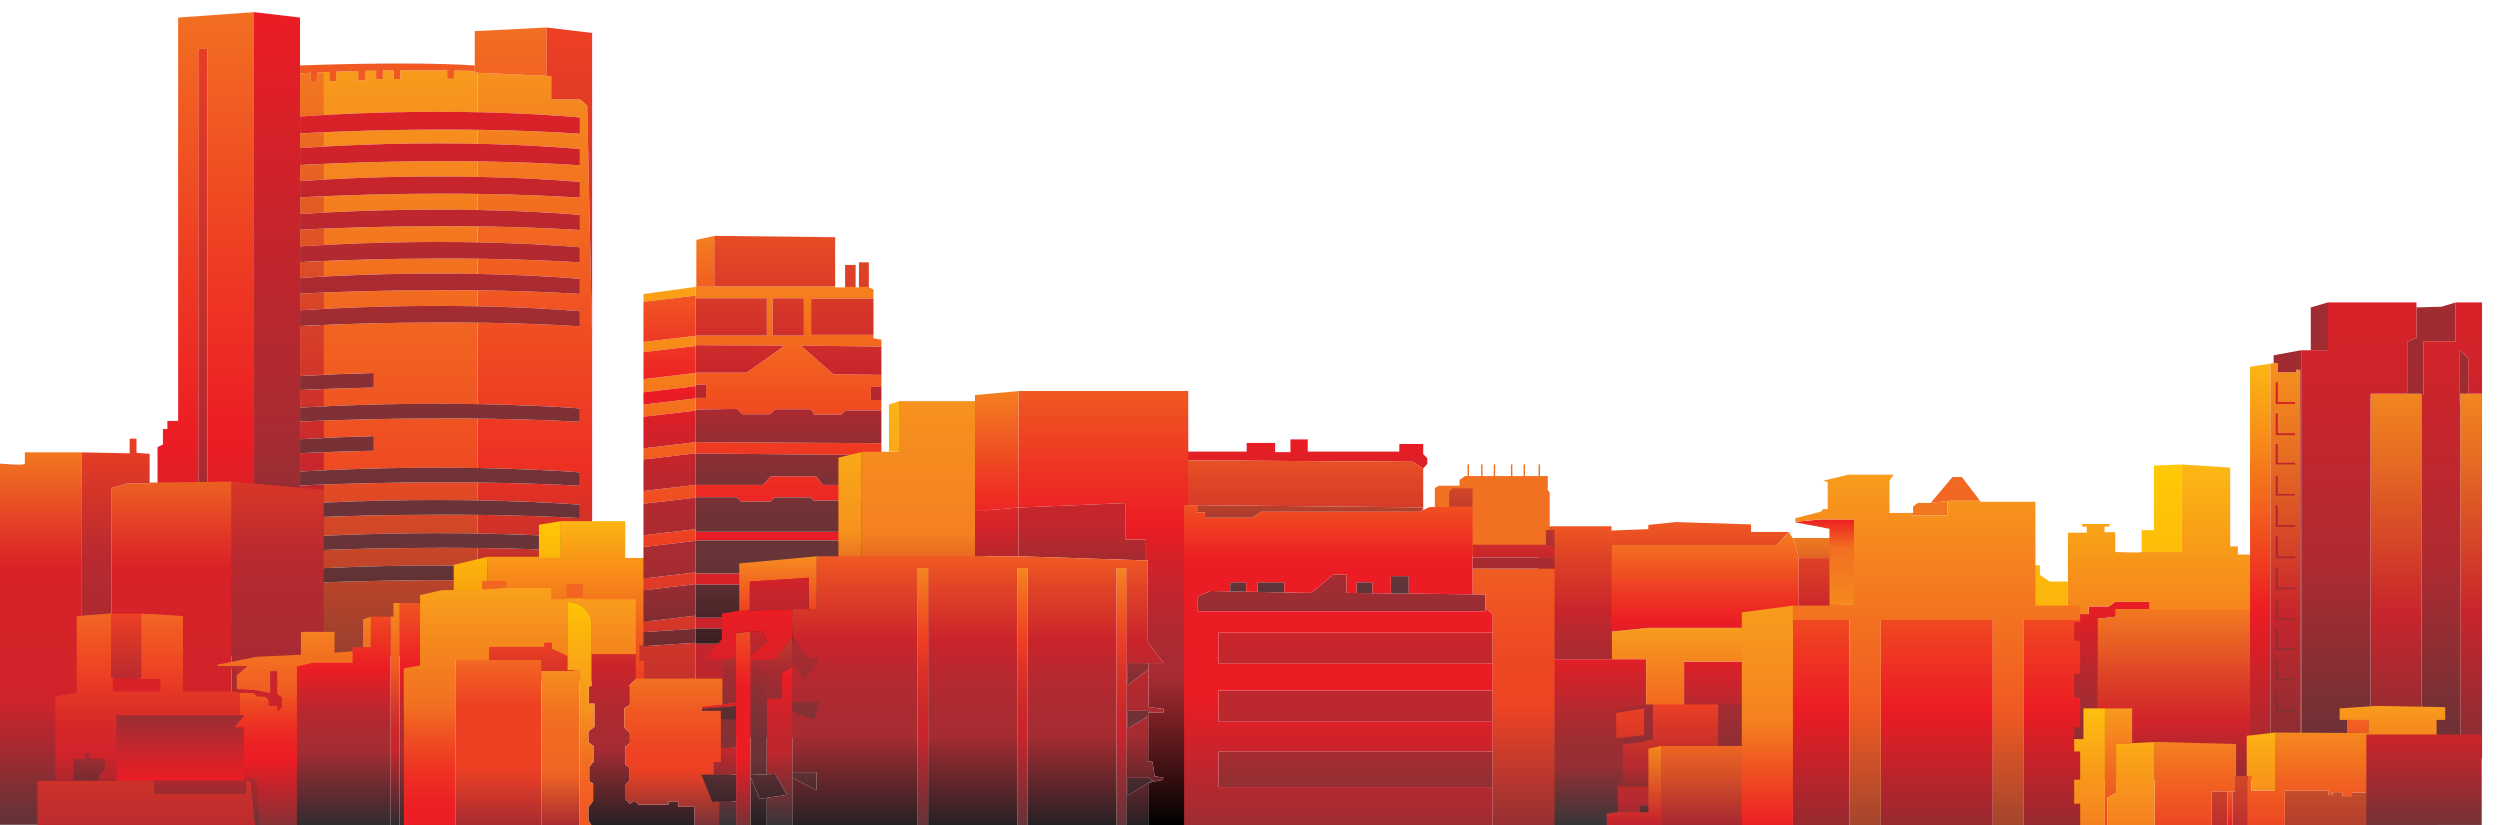 <?xml version="1.0" encoding="utf-8"?>
<!-- Generator: Adobe Illustrator 16.2.0, SVG Export Plug-In . SVG Version: 6.00 Build 0)  -->
<!DOCTYPE svg PUBLIC "-//W3C//DTD SVG 1.1//EN" "http://www.w3.org/Graphics/SVG/1.1/DTD/svg11.dtd">
<svg version="1.1" id="Layer_1" xmlns="http://www.w3.org/2000/svg" xmlns:xlink="http://www.w3.org/1999/xlink" x="0px" y="0px"
	 width="818.944px" height="270.314px" viewBox="0 0 818.944 270.314" enable-background="new 0 0 818.944 270.314"
	 xml:space="preserve">
<linearGradient id="SVGID_1_" gradientUnits="userSpaceOnUse" x1="689.889" y1="151.803" x2="689.889" y2="532.366">
	<stop  offset="0" style="stop-color:#FFCA05"/>
	<stop  offset="0.334" style="stop-color:#F68D18"/>
	<stop  offset="0.527" style="stop-color:#F26F21"/>
	<stop  offset="1" style="stop-color:#613438"/>
</linearGradient>
<path fill="url(#SVGID_1_)" d="M705.569,152.494v21.166h-4c0,0,0,6.834,0,7.166h13.14v-28.664L705.569,152.494z M668.235,188.326
	v-3.166h-3.166v14.438l5.624,1.562h6.646v-10.666h-5.937L668.235,188.326z"/>
<linearGradient id="SVGID_2_" gradientUnits="userSpaceOnUse" x1="715.319" y1="199.095" x2="715.319" y2="270.236">
	<stop  offset="0" style="stop-color:#F37B20"/>
	<stop  offset="0.328" style="stop-color:#DD4127"/>
	<stop  offset="0.527" style="stop-color:#D1232A"/>
	<stop  offset="1" style="stop-color:#613438"/>
</linearGradient>
<polygon fill="url(#SVGID_2_)" points="743.402,199.494 693.068,199.494 693.068,201.994 687.235,202.66 687.235,255.449 
	743.402,255.449 "/>
<linearGradient id="SVGID_3_" gradientUnits="userSpaceOnUse" x1="684.631" y1="196.678" x2="684.631" y2="270.613">
	<stop  offset="0" style="stop-color:#EC1C24"/>
	<stop  offset="0.321" style="stop-color:#B5282E"/>
	<stop  offset="0.527" style="stop-color:#972E33"/>
	<stop  offset="1" style="stop-color:#613438"/>
</linearGradient>
<polygon fill="url(#SVGID_3_)" points="692.818,197.16 690.818,198.66 684.193,198.66 684.193,201.16 670.693,201.16 
	665.069,199.598 665.069,248.66 687.235,248.66 687.235,202.66 693.068,201.994 693.068,199.494 704.193,199.494 704.193,197.16 "/>
<linearGradient id="SVGID_4_" gradientUnits="userSpaceOnUse" x1="710.37" y1="152.376" x2="710.37" y2="290.139">
	<stop  offset="0" style="stop-color:#FCB813"/>
	<stop  offset="0.29" style="stop-color:#F68D1B"/>
	<stop  offset="0.527" style="stop-color:#F26F21"/>
	<stop  offset="1" style="stop-color:#613438"/>
</linearGradient>
<path fill="url(#SVGID_4_)" d="M733.069,181.66v-2.666h-2.5V153.16l-15.834-1l-0.026,0.002v28.664h-13.14c0,0.334-8.667,0-8.667,0
	v-6.5h-3.5v-1.832h1.667v-0.834h-9v0.834h1.5v2h-6.167v16h-0.063v10.666h6.854v-2.5h6.625l2-1.5h11.375v2.334h39.209V181.66H733.069
	z"/>
<linearGradient id="SVGID_5_" gradientUnits="userSpaceOnUse" x1="553.344" y1="212.84" x2="553.344" y2="270.732">
	<stop  offset="0" style="stop-color:#EC1C24"/>
	<stop  offset="0.123" style="stop-color:#D62129"/>
	<stop  offset="0.315" style="stop-color:#B8292F"/>
	<stop  offset="0.407" style="stop-color:#AA2B31"/>
	<stop  offset="0.548" style="stop-color:#9A2E33"/>
	<stop  offset="0.661" style="stop-color:#952F34"/>
	<stop  offset="1" style="stop-color:#363639"/>
</linearGradient>
<path fill="url(#SVGID_5_)" d="M551.663,216.713v47.23h51.066v-47.23H551.663z M504.019,270.273h35.282l-0.059-54.326H503.96
	L504.019,270.273z"/>
<linearGradient id="SVGID_6_" gradientUnits="userSpaceOnUse" x1="516.004" y1="170.559" x2="516.004" y2="264.557">
	<stop  offset="0" style="stop-color:#F05A22"/>
	<stop  offset="0.126" style="stop-color:#DF4326"/>
	<stop  offset="0.315" style="stop-color:#C8252C"/>
	<stop  offset="0.334" style="stop-color:#C3262D"/>
	<stop  offset="0.459" style="stop-color:#AA2B31"/>
	<stop  offset="0.571" style="stop-color:#9A2E33"/>
	<stop  offset="0.661" style="stop-color:#952F34"/>
	<stop  offset="1" style="stop-color:#363639"/>
</linearGradient>
<polygon fill="url(#SVGID_6_)" points="527.898,173.791 527.898,172.402 507.049,172.402 503.96,173.482 503.96,215.947 
	528.048,215.947 528.048,173.785 "/>
<linearGradient id="SVGID_7_" gradientUnits="userSpaceOnUse" x1="560.557" y1="204.534" x2="560.557" y2="270.583">
	<stop  offset="0" style="stop-color:#F89E1C"/>
	<stop  offset="0.275" style="stop-color:#F4781F"/>
	<stop  offset="0.527" style="stop-color:#F05A22"/>
	<stop  offset="1" style="stop-color:#613438"/>
</linearGradient>
<path fill="url(#SVGID_7_)" d="M539.243,215.947v47.996h12.42v-47.23h41.021c0.213-6.631,0.382-11.039,0.382-11.039h-53.209
	l-11.808,1.221v9.053H539.243z"/>
<linearGradient id="SVGID_8_" gradientUnits="userSpaceOnUse" x1="557.006" y1="170.559" x2="557.006" y2="264.545">
	<stop  offset="0" style="stop-color:#F05A22"/>
	<stop  offset="0.126" style="stop-color:#DF4326"/>
	<stop  offset="0.315" style="stop-color:#C8252C"/>
	<stop  offset="0.334" style="stop-color:#C3262D"/>
	<stop  offset="0.459" style="stop-color:#AA2B31"/>
	<stop  offset="0.571" style="stop-color:#9A2E33"/>
	<stop  offset="0.661" style="stop-color:#952F34"/>
	<stop  offset="1" style="stop-color:#363639"/>
</linearGradient>
<polygon fill="url(#SVGID_8_)" points="585.965,174.254 573.611,174.254 573.611,171.783 549.055,171.012 539.944,171.938 
	539.944,173.328 528.048,173.785 528.048,178.531 582.025,178.531 "/>
<linearGradient id="SVGID_9_" gradientUnits="userSpaceOnUse" x1="565.389" y1="173.382" x2="565.389" y2="270.374">
	<stop  offset="0" style="stop-color:#F48120"/>
	<stop  offset="0.21" style="stop-color:#EE3A23"/>
	<stop  offset="0.315" style="stop-color:#EC1C24"/>
	<stop  offset="0.327" style="stop-color:#E71D25"/>
	<stop  offset="0.424" style="stop-color:#C4252B"/>
	<stop  offset="0.514" style="stop-color:#AA2A30"/>
	<stop  offset="0.596" style="stop-color:#9A2E33"/>
	<stop  offset="0.661" style="stop-color:#952F34"/>
	<stop  offset="1" style="stop-color:#363639"/>
</linearGradient>
<path fill="url(#SVGID_9_)" d="M589.232,203.527c0,0,0-15.488,0-19.168s-1.99-8.127-1.99-8.127l-1.276-1.979l-3.94,4.277h-53.977
	v28.363l11.808-1.221h53.209c0,0-0.169,4.408-0.382,11.039h10.046v-13.186H589.232z"/>
<linearGradient id="SVGID_10_" gradientUnits="userSpaceOnUse" x1="594.985" y1="170.56" x2="594.985" y2="264.544">
	<stop  offset="0" style="stop-color:#F6921E"/>
	<stop  offset="0.004" style="stop-color:#F5911E"/>
	<stop  offset="0.217" style="stop-color:#D54328"/>
	<stop  offset="0.315" style="stop-color:#C8252C"/>
	<stop  offset="0.334" style="stop-color:#C3262D"/>
	<stop  offset="0.459" style="stop-color:#AA2B31"/>
	<stop  offset="0.571" style="stop-color:#9A2E33"/>
	<stop  offset="0.661" style="stop-color:#952F34"/>
	<stop  offset="1" style="stop-color:#363639"/>
</linearGradient>
<path fill="url(#SVGID_10_)" d="M602.729,176.232h-15.487c0,0,1.475,3.301,1.884,6.568h13.604V176.232z"/>
<linearGradient id="SVGID_11_" gradientUnits="userSpaceOnUse" x1="595.927" y1="170.557" x2="595.927" y2="264.559">
	<stop  offset="0" style="stop-color:#F05A22"/>
	<stop  offset="0.126" style="stop-color:#DF4326"/>
	<stop  offset="0.315" style="stop-color:#C8252C"/>
	<stop  offset="0.334" style="stop-color:#C3262D"/>
	<stop  offset="0.459" style="stop-color:#AA2B31"/>
	<stop  offset="0.571" style="stop-color:#9A2E33"/>
	<stop  offset="0.661" style="stop-color:#952F34"/>
	<stop  offset="1" style="stop-color:#363639"/>
</linearGradient>
<path fill="url(#SVGID_11_)" d="M589.232,203.527h13.497v-20.727h-13.604c0.065,0.525,0.106,1.049,0.106,1.559
	C589.232,188.039,589.232,203.527,589.232,203.527z"/>
<linearGradient id="SVGID_12_" gradientUnits="userSpaceOnUse" x1="529.406" y1="230.908" x2="529.406" y2="289.256">
	<stop  offset="0" style="stop-color:#EE4023"/>
	<stop  offset="0.232" style="stop-color:#D33529"/>
	<stop  offset="0.527" style="stop-color:#B5292F"/>
	<stop  offset="1" style="stop-color:#363639"/>
</linearGradient>
<path fill="url(#SVGID_12_)" d="M529.406,241.666c0.002,0.002,0.003-0.018,0.005-0.02
	C529.4,241.652,529.398,241.658,529.406,241.666z"/>
<linearGradient id="SVGID_13_" gradientUnits="userSpaceOnUse" x1="534.006" y1="230.636" x2="534.006" y2="290.459">
	<stop  offset="0" style="stop-color:#EE4023"/>
	<stop  offset="0.232" style="stop-color:#D33529"/>
	<stop  offset="0.527" style="stop-color:#B5292F"/>
	<stop  offset="1" style="stop-color:#363639"/>
</linearGradient>
<path fill="url(#SVGID_13_)" d="M538.602,232.064l-9.185,1.418c0.026,2.287,0.084,8.037-0.007,8.164
	c0.156-0.086,2.192,0.02,2.192,0.02l6.999-0.812V232.064z"/>
<linearGradient id="SVGID_14_" gradientUnits="userSpaceOnUse" x1="535.469" y1="230.594" x2="535.469" y2="270.219">
	<stop  offset="0" style="stop-color:#A52C32"/>
	<stop  offset="0.04" style="stop-color:#A22C32"/>
	<stop  offset="0.527" style="stop-color:#843135"/>
	<stop  offset="1" style="stop-color:#363639"/>
</linearGradient>
<path fill="url(#SVGID_14_)" d="M534.452,243.621l7.08-1.303v-11.557h-2.116l-10.01,1.791c0,0,0.005,0.363,0.012,0.93l9.185-1.418
	v8.789l-6.999,0.812v1.955H534.452z"/>
<linearGradient id="SVGID_15_" gradientUnits="userSpaceOnUse" x1="551.338" y1="230.427" x2="551.338" y2="270.43">
	<stop  offset="0" style="stop-color:#EE4023"/>
	<stop  offset="0.232" style="stop-color:#D33529"/>
	<stop  offset="0.527" style="stop-color:#B5292F"/>
	<stop  offset="1" style="stop-color:#363639"/>
</linearGradient>
<polygon fill="url(#SVGID_15_)" points="572.783,251.189 572.783,245.086 562.854,245.086 562.854,230.762 541.532,230.762 
	541.532,242.318 534.452,243.621 531.603,243.621 531.603,256.479 529.894,256.479 529.894,257.619 540.067,257.619 
	540.067,263.885 537.218,263.885 537.218,266.57 529.894,266.57 529.894,270.232 543.81,270.232 543.81,251.189 "/>
<linearGradient id="SVGID_16_" gradientUnits="userSpaceOnUse" x1="567.819" y1="230.731" x2="567.819" y2="270.325">
	<stop  offset="0" style="stop-color:#A52C32"/>
	<stop  offset="0.04" style="stop-color:#A22C32"/>
	<stop  offset="0.527" style="stop-color:#843135"/>
	<stop  offset="1" style="stop-color:#363639"/>
</linearGradient>
<rect x="562.854" y="230.762" fill="url(#SVGID_16_)" width="9.929" height="14.324"/>
<linearGradient id="SVGID_17_" gradientUnits="userSpaceOnUse" x1="534.981" y1="230.64" x2="534.981" y2="290.462">
	<stop  offset="0" style="stop-color:#EE4023"/>
	<stop  offset="0.232" style="stop-color:#D33529"/>
	<stop  offset="0.527" style="stop-color:#B5292F"/>
	<stop  offset="1" style="stop-color:#363639"/>
</linearGradient>
<polygon fill="url(#SVGID_17_)" points="537.218,263.885 540.067,263.885 540.067,257.619 529.894,257.619 529.894,266.57 
	537.218,266.57 "/>
<linearGradient id="SVGID_18_" gradientUnits="userSpaceOnUse" x1="558.296" y1="230.635" x2="558.296" y2="290.467">
	<stop  offset="0" style="stop-color:#EE4023"/>
	<stop  offset="0.232" style="stop-color:#D33529"/>
	<stop  offset="0.527" style="stop-color:#B5292F"/>
	<stop  offset="1" style="stop-color:#363639"/>
</linearGradient>
<rect x="543.81" y="251.189" fill="url(#SVGID_18_)" width="28.973" height="19.043"/>
<linearGradient id="SVGID_19_" gradientUnits="userSpaceOnUse" x1="557.46" y1="243.171" x2="557.46" y2="293.285">
	<stop  offset="0" style="stop-color:#F16722"/>
	<stop  offset="0.262" style="stop-color:#CF4A29"/>
	<stop  offset="0.509" style="stop-color:#AB2B31"/>
	<stop  offset="1" style="stop-color:#252125"/>
</linearGradient>
<rect x="544.152" y="244.355" fill="url(#SVGID_19_)" width="26.616" height="25.898"/>
<linearGradient id="SVGID_20_" gradientUnits="userSpaceOnUse" x1="535.231" y1="243.171" x2="535.231" y2="293.285">
	<stop  offset="0" style="stop-color:#F68C1E"/>
	<stop  offset="0.184" style="stop-color:#E76A23"/>
	<stop  offset="0.509" style="stop-color:#C8252C"/>
	<stop  offset="1" style="stop-color:#252125"/>
</linearGradient>
<polygon fill="url(#SVGID_20_)" points="539.979,245.219 539.979,266.082 529.333,266.082 526.311,266.514 526.311,270.254 
	544.152,270.254 544.152,244.355 "/>
<linearGradient id="SVGID_21_" gradientUnits="userSpaceOnUse" x1="740.389" y1="118.527" x2="740.389" y2="270.257">
	<stop  offset="0" style="stop-color:#FCB813"/>
	<stop  offset="0.133" style="stop-color:#F89617"/>
	<stop  offset="0.426" style="stop-color:#F03F20"/>
	<stop  offset="0.539" style="stop-color:#EC1C24"/>
	<stop  offset="1" style="stop-color:#7D3236"/>
</linearGradient>
<polygon fill="url(#SVGID_21_)" points="737.062,120.126 737.062,248.354 743.715,248.354 743.715,119.119 "/>
<linearGradient id="SVGID_22_" gradientUnits="userSpaceOnUse" x1="778.389" y1="118.957" x2="778.389" y2="270.315">
	<stop  offset="0" style="stop-color:#F6921E"/>
	<stop  offset="0.185" style="stop-color:#E87022"/>
	<stop  offset="0.539" style="stop-color:#C8252C"/>
	<stop  offset="1" style="stop-color:#613438"/>
</linearGradient>
<path fill="url(#SVGID_22_)" d="M776.545,248.354h16.659V128.975h-16.659V248.354z M805.943,128.975v119.378h7.12V128.975H805.943z
	 M752.208,121.952h-6.043v-2.995h-1.382l-1.068,0.162v129.235h9.8V121.135h-1.307V121.952z"/>
<linearGradient id="SVGID_23_" gradientUnits="userSpaceOnUse" x1="748.642" y1="120.252" x2="748.642" y2="329.5">
	<stop  offset="0" style="stop-color:#DA2128"/>
	<stop  offset="0.217" style="stop-color:#B8272D"/>
	<stop  offset="0.509" style="stop-color:#843135"/>
	<stop  offset="1" style="stop-color:#252125"/>
</linearGradient>
<path fill="url(#SVGID_23_)" d="M746.154,131.718v-6.521h-0.688v7.123h6.352v-0.602H746.154z M746.154,135.41h-0.688v7.124h6.352
	v-0.602h-5.664V135.41z M746.154,145.451h-0.688v6.693h6.352v-0.564h-5.664V145.451z M746.154,155.922h-0.688v6.436h6.352v-0.543
	h-5.664V155.922z M746.154,165.533h-0.688v7.037h6.352v-0.594h-5.664V165.533z M746.154,175.662h-0.688v7.207h6.352v-0.607h-5.664
	V175.662z M746.154,186.045h-0.688v7.037h6.352v-0.594h-5.664V186.045z M746.154,196.088h-0.688v7.037h6.352v-0.594h-5.664V196.088z
	 M746.154,205.871h-0.688v7.037h6.352v-0.594h-5.664V205.871z M746.154,215.912h-0.688v7.037h6.352v-0.594h-5.664V215.912z
	 M746.154,226.297h-0.688v7.035h6.352v-0.592h-5.664V226.297z"/>
<linearGradient id="SVGID_24_" gradientUnits="userSpaceOnUse" x1="783.534" y1="99.068" x2="783.534" y2="269.542">
	<stop  offset="0" style="stop-color:#DA2128"/>
	<stop  offset="0.394" style="stop-color:#B8292F"/>
	<stop  offset="0.509" style="stop-color:#AD2B31"/>
	<stop  offset="1" style="stop-color:#4C3539"/>
</linearGradient>
<path fill="url(#SVGID_24_)" d="M804.451,99.068l-0.076,0.022v12.695h-10.451v17.584h-0.719v118.984h12.738V132.285h-0.172v-17.639
	l2.763,2.763v11.566h4.529V99.068H804.451z M791.582,99.068h-28.984v15.647h-5.646v0.03h-2.946v133.608h22.54V128.975h12.005
	v-16.959l3.094-1.5v-9.811l0.004-0.002l-0.066,0.002V99.068z"/>
<linearGradient id="SVGID_25_" gradientUnits="userSpaceOnUse" x1="776.659" y1="-1175.371" x2="776.659" y2="1230.076">
	<stop  offset="0" style="stop-color:#CE242A"/>
	<stop  offset="0.409" style="stop-color:#AC292F"/>
	<stop  offset="1" style="stop-color:#743237"/>
</linearGradient>
<path fill="url(#SVGID_25_)" d="M744.784,116.382v2.574h1.382v2.995h6.043v-0.816h1.307v127.218h0.49V114.746h-0.33L744.784,116.382
	z M756.952,100.706v14.01h5.646V99.068h-0.03L756.952,100.706z M791.648,100.704l-0.004,0.002v9.811l-3.094,1.5v16.959h4.654v0.395
	h0.719v-17.584h10.451V99.09l-4.604,1.381L791.648,100.704z M805.771,114.646v17.639h0.172v-3.31h2.591v-11.566L805.771,114.646z"/>
<linearGradient id="SVGID_26_" gradientUnits="userSpaceOnUse" x1="773.327" y1="228.669" x2="773.327" y2="339.181">
	<stop  offset="0" style="stop-color:#F27321"/>
	<stop  offset="0.317" style="stop-color:#BD472C"/>
	<stop  offset="0.527" style="stop-color:#9F2D32"/>
	<stop  offset="1" style="stop-color:#4C3539"/>
</linearGradient>
<polygon fill="url(#SVGID_26_)" points="770.475,260.789 767.298,260.789 767.298,259.494 764.122,259.494 764.122,260.436 
	762.828,260.436 762.828,259.023 748.473,259.023 748.473,270.256 798.18,270.256 798.18,259.613 770.475,259.613 "/>
<linearGradient id="SVGID_27_" gradientUnits="userSpaceOnUse" x1="772.354" y1="209.477" x2="772.354" y2="250.452">
	<stop  offset="0" style="stop-color:#F89E1C"/>
	<stop  offset="0.621" style="stop-color:#F16421"/>
	<stop  offset="1" style="stop-color:#EE4623"/>
</linearGradient>
<rect x="768.822" y="235.83" fill="url(#SVGID_27_)" width="7.064" height="4.232"/>
<linearGradient id="SVGID_28_" gradientUnits="userSpaceOnUse" x1="745.261" y1="230.353" x2="745.261" y2="270.534">
	<stop  offset="0" style="stop-color:#F89E1C"/>
	<stop  offset="0.621" style="stop-color:#F16421"/>
	<stop  offset="1" style="stop-color:#EE4623"/>
</linearGradient>
<path fill="url(#SVGID_28_)" d="M689.527,270.256h0.823v-8.996l2.824-1.529v-16.002l5.268-0.285v-11.395h-8.915V270.256z
	 M705.763,243.064v27.191h18.708V259.26h7.647v-5.092h0.373v-10.455l-26.275-0.672L705.763,243.064z M778.339,231.244l-11.931,0.805
	v3.754h2.413v0.027h7.064v4.232h-7.064v0.029l-23.588-0.133v18.975h-7.75v-4.766h-1.13v16.088h12.119v-11.232h14.354v1.412h1.294
	v-0.941h3.177v1.295h3.177v-1.176h27.705v-23.811h2.815v-4.156L778.339,231.244z"/>
<linearGradient id="SVGID_29_" gradientUnits="userSpaceOnUse" x1="711.649" y1="231.414" x2="711.649" y2="270.452">
	<stop  offset="0" style="stop-color:#FFC10E"/>
	<stop  offset="0.501" style="stop-color:#F99E18"/>
	<stop  offset="1" style="stop-color:#F48020"/>
</linearGradient>
<path fill="url(#SVGID_29_)" d="M682.489,242.104h-4.424v28.152h11.462v-38.207h-7.038V242.104z M693.174,243.729v16.002
	l-2.824,1.529v8.996h15.413v-27.191l-7.321,0.379L693.174,243.729z M745.227,239.959l-9.25,1.072v13.137h1.507v4.766h7.75v-18.975
	H745.227z"/>
<linearGradient id="SVGID_30_" gradientUnits="userSpaceOnUse" x1="730.413" y1="230.238" x2="730.413" y2="313.688">
	<stop  offset="0" style="stop-color:#F27321"/>
	<stop  offset="0.293" style="stop-color:#D04729"/>
	<stop  offset="0.527" style="stop-color:#B8292F"/>
	<stop  offset="1" style="stop-color:#4C3539"/>
</linearGradient>
<path fill="url(#SVGID_30_)" d="M724.471,270.256h5.227V259.26h-5.227V270.256z M732.119,254.168v5.092h-0.827v10.996h5.062v-16.088
	H732.119z"/>
<linearGradient id="SVGID_31_" gradientUnits="userSpaceOnUse" x1="730.495" y1="230.355" x2="730.495" y2="270.534">
	<stop  offset="0" style="stop-color:#F89E1C"/>
	<stop  offset="0.527" style="stop-color:#F4821F"/>
	<stop  offset="1" style="stop-color:#EC1C24"/>
</linearGradient>
<rect x="729.698" y="259.26" fill="url(#SVGID_31_)" width="1.594" height="10.996"/>
<linearGradient id="SVGID_32_" gradientUnits="userSpaceOnUse" x1="634.374" y1="153.307" x2="634.374" y2="303.238">
	<stop  offset="0" style="stop-color:#F89E1C"/>
	<stop  offset="0.084" style="stop-color:#F6881D"/>
	<stop  offset="0.387" style="stop-color:#EF3A22"/>
	<stop  offset="0.527" style="stop-color:#EC1C24"/>
	<stop  offset="1" style="stop-color:#4C3539"/>
</linearGradient>
<path fill="url(#SVGID_32_)" d="M681.417,203.781v-0.688h-18.629v67.156h18.629v-6.969h-1.963v-7.875h1.963v-9.25h-1.963v-7.875
	h1.963v-9.75h-1.963v-7.875h1.963v-10.75h-1.963v-6.125H681.417z M616.122,270.25h36.666v-67.156h-36.666V270.25z M587.33,270.25
	h18.459v-67.156H587.33V270.25z"/>
<linearGradient id="SVGID_33_" gradientUnits="userSpaceOnUse" x1="150.045" y1="19.389" x2="150.045" y2="270.084">
	<stop  offset="0" style="stop-color:#F89E1C"/>
	<stop  offset="0.317" style="stop-color:#F26920"/>
	<stop  offset="0.527" style="stop-color:#EF4B23"/>
	<stop  offset="1" style="stop-color:#4C3539"/>
</linearGradient>
<path fill="url(#SVGID_33_)" d="M156.437,209.449v-19.334c-21.291-0.244-39.819,0.258-50.316,0.646v24.164h87.848v-5.477H156.437z
	 M156.437,57.956v-5.081c-21.291-0.297-39.819,0.312-50.316,0.785v5.171C125.592,57.779,142.77,57.686,156.437,57.956z
	 M156.437,79.399V74.16c-21.291-0.275-39.819,0.291-50.316,0.729v5.354C125.592,79.229,142.77,79.139,156.437,79.399z
	 M156.437,89.745v-4.987c-21.291-0.275-39.819,0.291-50.316,0.73v5.101C125.592,89.575,142.77,89.485,156.437,89.745z
	 M156.437,36.765V23.834l-0.921-0.042v-0.555c-2.325-0.048-4.607-0.089-6.819-0.118v2.689h-2.224v-2.717
	c-5.509-0.06-10.629-0.066-15.328-0.036v2.832h-2.224v-2.814c-1.196,0.011-2.358,0.024-3.495,0.041v2.773h-2.224v-2.741
	c-1.254,0.021-2.48,0.043-3.653,0.068v3.075h-2.224v-3.024c-2.654,0.065-5.059,0.138-7.227,0.214v3.131h-2.224v-3.049
	c-0.615,0.024-1.193,0.048-1.756,0.071v14.04C125.592,36.582,142.77,36.485,156.437,36.765z M156.437,47.111v-4.582
	c-21.291-0.297-39.819,0.312-50.316,0.785v4.704C125.592,46.927,142.77,46.832,156.437,47.111z M156.437,100.342v-5.239
	c-21.291-0.275-39.819,0.291-50.316,0.73v5.353C125.592,100.172,142.77,100.083,156.437,100.342z M156.437,68.801v-5.283
	c-21.291-0.286-39.819,0.301-50.316,0.757v5.369C125.592,68.63,142.77,68.541,156.437,68.801z M156.437,132.375v-26.673
	c-21.291-0.276-39.819,0.29-50.316,0.729v16.349c5.642-0.262,11.108-0.461,16.333-0.595v4.77
	c-6.533,0.138-12.085,0.313-16.333,0.472v5.696C125.592,132.224,142.77,132.144,156.437,132.375z M156.437,174.766v-6.1
	c-21.291-0.244-39.819,0.258-50.316,0.648v6.199C125.592,174.615,142.77,174.535,156.437,174.766z M156.437,185.365v-5.848
	c-21.291-0.246-39.819,0.256-50.316,0.646v5.949C125.592,185.215,142.77,185.135,156.437,185.365z M156.437,163.916v-5.848
	c-21.291-0.244-39.819,0.258-50.316,0.646v5.949C125.592,163.766,142.77,163.686,156.437,163.916z M156.437,153.318v-16.193
	c-21.291-0.245-39.819,0.258-50.316,0.646v5.699c5.642-0.262,11.108-0.461,16.333-0.594v4.77
	c-6.533,0.137-12.085,0.312-16.333,0.471v5.949C125.592,153.168,142.77,153.088,156.437,153.318z"/>
<linearGradient id="SVGID_34_" gradientUnits="userSpaceOnUse" x1="175.203" y1="21.594" x2="175.203" y2="270.015">
	<stop  offset="0" style="stop-color:#F6921E"/>
	<stop  offset="0.346" style="stop-color:#F04E22"/>
	<stop  offset="0.527" style="stop-color:#ED3024"/>
	<stop  offset="1" style="stop-color:#4C3539"/>
</linearGradient>
<path fill="url(#SVGID_34_)" d="M193.954,110.174l-1.587-75.546l-2.344-2.06h-9.451v-7.631l-24.135-1.103v12.931
	c20.857,0.427,33.518,1.731,33.518,1.731s0,3.28,0,5.299c-11.427-0.74-22.819-1.117-33.518-1.267v4.582
	c20.857,0.427,33.518,1.731,33.518,1.731s0,3.28,0,5.299c-11.427-0.74-22.819-1.117-33.518-1.267v5.081
	c20.857,0.412,33.518,1.671,33.518,1.671s0,3.165,0,5.113c-11.427-0.714-22.819-1.078-33.518-1.222v5.283
	c20.857,0.396,33.518,1.609,33.518,1.609s0,3.05,0,4.927c-11.427-0.688-22.819-1.039-33.518-1.178v5.239
	c20.857,0.397,33.518,1.61,33.518,1.61s0,3.05,0,4.926c-11.427-0.688-22.819-1.039-33.518-1.178v4.987
	c20.857,0.397,33.518,1.61,33.518,1.61s0,3.049,0,4.926c-11.427-0.688-22.819-1.039-33.518-1.178v5.239
	c20.857,0.397,33.518,1.61,33.518,1.61s0,3.05,0,4.927c-11.427-0.688-22.819-1.039-33.518-1.178v26.673
	c20.857,0.353,33.518,1.428,33.518,1.428s0,2.702,0,4.366c-11.427-0.609-22.819-0.92-33.518-1.043v16.193
	c20.857,0.352,33.518,1.428,33.518,1.428s0,2.703,0,4.365c-11.427-0.609-22.819-0.92-33.518-1.043v5.848
	c20.857,0.352,33.518,1.428,33.518,1.428s0,2.703,0,4.367c-11.427-0.611-22.819-0.922-33.518-1.045v6.1
	c20.857,0.354,33.518,1.428,33.518,1.428s0,2.703,0,4.367c-11.427-0.609-22.819-0.92-33.518-1.043v5.848
	c20.857,0.352,33.518,1.428,33.518,1.428s0,2.701,0,4.365c-11.427-0.609-22.819-0.92-33.518-1.043v19.334h37.532v-99.28
	L193.954,110.174z"/>
<linearGradient id="SVGID_35_" gradientUnits="userSpaceOnUse" x1="102.205" y1="22.927" x2="102.205" y2="270.323">
	<stop  offset="0" style="stop-color:#F37920"/>
	<stop  offset="0.319" style="stop-color:#D84328"/>
	<stop  offset="0.527" style="stop-color:#C8252C"/>
	<stop  offset="1" style="stop-color:#363639"/>
</linearGradient>
<path fill="url(#SVGID_35_)" d="M98.288,214.926h7.833v-24.164c-3.662,0.137-6.349,0.258-7.833,0.33V214.926z M98.288,186.51
	c2.653-0.148,5.257-0.277,7.833-0.396v-5.949c-3.662,0.135-6.349,0.258-7.833,0.33V186.51z M98.288,123.176
	c2.653-0.148,5.255-0.277,7.833-0.396v-16.349c-3.662,0.153-6.349,0.291-7.833,0.372V123.176z M98.288,70.091
	c2.653-0.168,5.257-0.313,7.833-0.447v-5.369c-3.662,0.159-6.349,0.302-7.833,0.386V70.091z M98.288,80.69
	c2.653-0.168,5.257-0.313,7.833-0.447v-5.354c-3.662,0.153-6.349,0.291-7.833,0.372V80.69z M98.288,48.5
	c2.653-0.181,5.257-0.337,7.833-0.481v-4.704c-3.662,0.165-6.349,0.313-7.833,0.4V48.5z M104.065,23.722v3.127h-2.224v-3.02
	c-1.545,0.078-2.731,0.147-3.553,0.198v14.125c2.653-0.18,5.257-0.337,7.833-0.481v-14.04
	C105.399,23.663,104.708,23.693,104.065,23.722z M98.288,91.036c2.653-0.168,5.257-0.313,7.833-0.447v-5.101
	c-3.662,0.153-6.349,0.291-7.833,0.372V91.036z M98.288,59.295c2.653-0.174,5.257-0.325,7.833-0.465V53.66
	c-3.662,0.165-6.349,0.313-7.833,0.4V59.295z M98.288,154.463c2.653-0.148,5.257-0.277,7.833-0.396v-5.949
	c-3.656,0.137-6.349,0.258-7.833,0.33V154.463z M98.288,165.061c2.653-0.148,5.257-0.277,7.833-0.396v-5.949
	c-3.662,0.137-6.349,0.26-7.833,0.33V165.061z M98.288,101.633c2.653-0.168,5.257-0.313,7.833-0.447v-5.353
	c-3.662,0.153-6.349,0.291-7.833,0.372V101.633z M98.288,175.91c2.653-0.148,5.257-0.277,7.833-0.396v-6.199
	c-3.662,0.135-6.349,0.258-7.833,0.328V175.91z M98.288,133.519c2.653-0.148,5.257-0.277,7.833-0.396v-5.696
	c-3.656,0.136-6.349,0.258-7.833,0.329V133.519z M98.288,143.867c2.653-0.148,5.255-0.277,7.833-0.396v-5.699
	c-3.662,0.137-6.349,0.258-7.833,0.33V143.867z"/>
<linearGradient id="SVGID_36_" gradientUnits="userSpaceOnUse" x1="102.205" y1="21.595" x2="102.205" y2="270.015">
	<stop  offset="0" style="stop-color:#F89C1C"/>
	<stop  offset="0.336" style="stop-color:#F15E21"/>
	<stop  offset="0.527" style="stop-color:#EE4023"/>
	<stop  offset="1" style="stop-color:#743237"/>
</linearGradient>
<path fill="url(#SVGID_36_)" d="M98.288,186.51c2.653-0.148,5.257-0.277,7.833-0.396v-5.949c-3.662,0.135-6.349,0.258-7.833,0.33
	V186.51z"/>
<linearGradient id="SVGID_37_" gradientUnits="userSpaceOnUse" x1="102.205" y1="21.614" x2="102.205" y2="270.035">
	<stop  offset="0" style="stop-color:#F89C1C"/>
	<stop  offset="0.336" style="stop-color:#F15E21"/>
	<stop  offset="0.527" style="stop-color:#EE4023"/>
	<stop  offset="1" style="stop-color:#743237"/>
</linearGradient>
<path fill="url(#SVGID_37_)" d="M98.288,191.092v23.834h7.833v-24.164C102.459,190.898,99.772,191.02,98.288,191.092z"/>
<linearGradient id="SVGID_38_" gradientUnits="userSpaceOnUse" x1="90.742" y1="3.975" x2="90.742" y2="269.485">
	<stop  offset="0" style="stop-color:#EC1C24"/>
	<stop  offset="0.281" style="stop-color:#C4252C"/>
	<stop  offset="0.527" style="stop-color:#A62C32"/>
	<stop  offset="1" style="stop-color:#363639"/>
</linearGradient>
<polygon fill="url(#SVGID_38_)" points="98.288,21.456 98.276,21.456 98.276,5.753 83.305,3.975 83.196,3.983 83.196,214.926 
	98.288,214.926 "/>
<linearGradient id="SVGID_39_" gradientUnits="userSpaceOnUse" x1="167.25" y1="8.261" x2="167.25" y2="240.652">
	<stop  offset="0" style="stop-color:#F26F21"/>
	<stop  offset="0.317" style="stop-color:#EE3A23"/>
	<stop  offset="0.527" style="stop-color:#EC1C24"/>
	<stop  offset="1" style="stop-color:#743237"/>
</linearGradient>
<path fill="url(#SVGID_39_)" d="M155.516,10.197c0,0,0,7.704,0,11.259v2.336l23.469,1.072V9.013L155.516,10.197z"/>
<linearGradient id="SVGID_40_" gradientUnits="userSpaceOnUse" x1="186.477" y1="8.262" x2="186.476" y2="269.826">
	<stop  offset="0" style="stop-color:#EE4023"/>
	<stop  offset="0.232" style="stop-color:#D33529"/>
	<stop  offset="0.527" style="stop-color:#B5292F"/>
	<stop  offset="1" style="stop-color:#363639"/>
</linearGradient>
<polygon fill="url(#SVGID_40_)" points="180.572,32.568 190.023,32.568 192.367,34.628 193.954,110.174 193.969,110.169 
	193.969,10.79 178.999,9.012 178.984,9.013 178.984,24.864 180.572,24.937 "/>
<linearGradient id="SVGID_41_" gradientUnits="userSpaceOnUse" x1="67.399" y1="3.983" x2="67.399" y2="270.368">
	<stop  offset="0" style="stop-color:#F26F21"/>
	<stop  offset="0.317" style="stop-color:#EE3A23"/>
	<stop  offset="0.527" style="stop-color:#EC1C24"/>
	<stop  offset="1" style="stop-color:#743237"/>
</linearGradient>
<polygon fill="url(#SVGID_41_)" points="83.196,3.983 58.354,5.753 58.354,137.893 54.832,137.893 54.832,140.561 53.364,140.561 
	53.364,145.596 51.603,146.486 51.603,214.926 64.955,214.926 64.955,16.039 67.955,16.039 67.955,214.926 83.196,214.926 "/>
<linearGradient id="SVGID_42_" gradientUnits="userSpaceOnUse" x1="66.455" y1="2.927" x2="66.455" y2="269.985">
	<stop  offset="0" style="stop-color:#EE4023"/>
	<stop  offset="0.232" style="stop-color:#D33529"/>
	<stop  offset="0.527" style="stop-color:#B5292F"/>
	<stop  offset="1" style="stop-color:#363639"/>
</linearGradient>
<rect x="64.955" y="16.039" fill="url(#SVGID_42_)" width="3" height="198.887"/>
<linearGradient id="SVGID_43_" gradientUnits="userSpaceOnUse" x1="144.121" y1="19.594" x2="144.121" y2="270.392">
	<stop  offset="0" style="stop-color:#EC1C24"/>
	<stop  offset="0.168" style="stop-color:#C4252C"/>
	<stop  offset="0.315" style="stop-color:#A62C32"/>
	<stop  offset="0.376" style="stop-color:#942E33"/>
	<stop  offset="0.484" style="stop-color:#7B3135"/>
	<stop  offset="0.582" style="stop-color:#6B3337"/>
	<stop  offset="0.661" style="stop-color:#663437"/>
	<stop  offset="1" style="stop-color:#000000"/>
</linearGradient>
<path fill="url(#SVGID_43_)" d="M122.455,142.877c-7.613,0.195-15.707,0.518-24.167,0.99v4.58
	c3.208-0.154,12.013-0.545,24.167-0.801V142.877z M98.288,133.519v4.583c7.875-0.381,49.564-2.18,91.667,0.066
	c0-1.664,0-4.366,0-4.366S151.594,130.531,98.288,133.519z M98.288,154.463v4.582c7.875-0.381,49.564-2.18,91.667,0.066
	c0-1.662,0-4.365,0-4.365S151.594,151.475,98.288,154.463z M98.288,186.51v4.582c7.875-0.381,49.564-2.18,91.667,0.066
	c0-1.664,0-4.365,0-4.365S151.594,183.521,98.288,186.51z M98.288,165.061v4.582c7.875-0.379,49.564-2.18,91.667,0.068
	c0-1.664,0-4.367,0-4.367S151.594,162.072,98.288,165.061z M122.455,122.185c-7.613,0.195-15.707,0.518-24.167,0.991v4.579
	c3.208-0.154,12.013-0.545,24.167-0.801V122.185z M98.288,175.91v4.584c7.875-0.381,49.564-2.182,91.667,0.066
	c0-1.664,0-4.367,0-4.367S151.594,172.922,98.288,175.91z M98.288,38.153v5.561c7.875-0.461,49.564-2.646,91.667,0.081
	c0-2.019,0-5.299,0-5.299S151.594,34.527,98.288,38.153z M98.288,59.295v5.365c7.875-0.444,49.564-2.552,91.667,0.079
	c0-1.948,0-5.113,0-5.113S151.594,55.796,98.288,59.295z M98.288,48.5v5.561c7.875-0.461,49.564-2.646,91.667,0.081
	c0-2.019,0-5.299,0-5.299S151.594,44.873,98.288,48.5z M98.288,101.633v5.17c7.875-0.429,49.564-2.459,91.667,0.076
	c0-1.877,0-4.927,0-4.927S151.594,98.262,98.288,101.633z M98.288,70.091v5.17c7.875-0.429,49.564-2.459,91.667,0.076
	c0-1.877,0-4.927,0-4.927S151.594,66.72,98.288,70.091z M98.288,91.036v5.17c7.875-0.429,49.564-2.46,91.667,0.075
	c0-1.877,0-4.926,0-4.926S151.594,87.665,98.288,91.036z M98.288,80.69v5.17c7.875-0.429,49.564-2.46,91.667,0.075
	c0-1.876,0-4.926,0-4.926S151.594,77.319,98.288,80.69z"/>
<linearGradient id="SVGID_44_" gradientUnits="userSpaceOnUse" x1="126.902" y1="19.261" x2="126.902" y2="270.275">
	<stop  offset="0" style="stop-color:#F05A22"/>
	<stop  offset="0.527" style="stop-color:#EE4023"/>
	<stop  offset="1" style="stop-color:#743237"/>
</linearGradient>
<path fill="url(#SVGID_44_)" d="M101.841,26.85h2.224v-3.127c1.145-0.052,2.409-0.107,3.812-0.162v3.049h2.224v-3.131
	c2.167-0.076,4.573-0.148,7.227-0.214v3.024h2.224v-3.075c1.172-0.024,2.399-0.047,3.653-0.068v2.741h2.224v-2.773
	c1.136-0.016,2.298-0.03,3.495-0.041v2.814h2.224v-2.832c4.699-0.03,9.818-0.024,15.328,0.036v2.717h2.224v-2.689
	c2.212,0.029,4.494,0.07,6.819,0.118v-1.781c-21.933-1.476-56.965-0.012-57.228,0v2.572c0.822-0.051,2.008-0.12,3.553-0.198V26.85z"
	/>
<linearGradient id="SVGID_45_" gradientUnits="userSpaceOnUse" x1="37.924" y1="147.76" x2="37.924" y2="270.115">
	<stop  offset="0" style="stop-color:#F37920"/>
	<stop  offset="0.196" style="stop-color:#E33F25"/>
	<stop  offset="0.315" style="stop-color:#DA2128"/>
	<stop  offset="0.406" style="stop-color:#D62229"/>
	<stop  offset="0.661" style="stop-color:#D1232A"/>
	<stop  offset="1" style="stop-color:#613438"/>
</linearGradient>
<path fill="url(#SVGID_45_)" d="M49.36,158.074l-0.337,0.324h-7.505l-4.95,1.438v110.34h39.282V157.76L49.36,158.074z
	 M8.144,151.852c0,0.799-8.144,0-8.144,0v118.324h26.827V148.18H8.144C8.144,148.18,8.144,151.053,8.144,151.852z"/>
<linearGradient id="SVGID_46_" gradientUnits="userSpaceOnUse" x1="66.428" y1="142.895" x2="66.428" y2="270.389">
	<stop  offset="0" style="stop-color:#EE4023"/>
	<stop  offset="0.129" style="stop-color:#D63628"/>
	<stop  offset="0.315" style="stop-color:#B8292F"/>
	<stop  offset="0.493" style="stop-color:#AB2B31"/>
	<stop  offset="0.661" style="stop-color:#A62C32"/>
	<stop  offset="1" style="stop-color:#613438"/>
</linearGradient>
<path fill="url(#SVGID_46_)" d="M75.849,157.76v112.416h30.18V160.475L75.849,157.76z M49.022,148.658l-4.312-0.32v-4.631h-2.236
	v4.791l-15.489-0.318h-0.16v121.996h9.74v-110.34l4.95-1.438h7.505l0.337-0.324l-0.337,0.004V148.658z"/>
<linearGradient id="SVGID_47_" gradientUnits="userSpaceOnUse" x1="95.691" y1="207.243" x2="95.691" y2="270.434">
	<stop  offset="0" style="stop-color:#F48120"/>
	<stop  offset="0.065" style="stop-color:#F37820"/>
	<stop  offset="0.315" style="stop-color:#F05A22"/>
	<stop  offset="0.37" style="stop-color:#EF4A23"/>
	<stop  offset="0.481" style="stop-color:#ED3123"/>
	<stop  offset="0.581" style="stop-color:#EC2124"/>
	<stop  offset="0.661" style="stop-color:#EC1C24"/>
	<stop  offset="1" style="stop-color:#843135"/>
</linearGradient>
<polygon fill="url(#SVGID_47_)" points="120.101,212.945 109.591,213.799 109.591,206.977 98.573,206.977 98.573,214.48 
	83.994,215.162 71.281,217.721 71.281,218.232 80.943,218.232 77.553,221.119 77.553,225.809 83.316,226.078 88.571,227.102 
	88.571,219.938 90.775,219.938 90.775,227.443 92.3,228.465 92.3,231.535 90.944,233.072 90.944,231.195 88.062,231.195 
	88.062,229.318 86.876,228.125 84.333,228.125 83.147,226.932 78.538,226.932 78.538,234.264 79.926,234.264 76.705,238.359 
	79.926,238.359 79.926,255.414 81.705,254.844 84.121,255.262 84.871,270.252 120.101,270.252 "/>
<linearGradient id="SVGID_48_" gradientUnits="userSpaceOnUse" x1="41.361" y1="200.722" x2="41.361" y2="270.447">
	<stop  offset="0" style="stop-color:#EE4023"/>
	<stop  offset="0.129" style="stop-color:#D63628"/>
	<stop  offset="0.315" style="stop-color:#B8292F"/>
	<stop  offset="0.351" style="stop-color:#BC282E"/>
	<stop  offset="0.523" style="stop-color:#CC242B"/>
	<stop  offset="0.661" style="stop-color:#D1232A"/>
	<stop  offset="1" style="stop-color:#613438"/>
</linearGradient>
<polygon fill="url(#SVGID_48_)" points="46.362,222.164 46.362,201.018 46.192,201.008 36.361,201.008 36.361,222.164 "/>
<linearGradient id="SVGID_49_" gradientUnits="userSpaceOnUse" x1="76.112" y1="200.72" x2="76.112" y2="270.884">
	<stop  offset="0" style="stop-color:#EE4023"/>
	<stop  offset="0.129" style="stop-color:#D63628"/>
	<stop  offset="0.315" style="stop-color:#B8292F"/>
	<stop  offset="0.351" style="stop-color:#BC282E"/>
	<stop  offset="0.523" style="stop-color:#CC242B"/>
	<stop  offset="0.661" style="stop-color:#D1232A"/>
	<stop  offset="1" style="stop-color:#613438"/>
</linearGradient>
<polygon fill="url(#SVGID_49_)" points="71.281,218.238 71.281,218.922 77.553,218.922 77.553,221.127 80.943,218.238 "/>
<linearGradient id="SVGID_50_" gradientUnits="userSpaceOnUse" x1="44.752" y1="220.468" x2="44.752" y2="271.107">
	<stop  offset="0" style="stop-color:#DA2128"/>
	<stop  offset="0.315" style="stop-color:#D32229"/>
	<stop  offset="0.661" style="stop-color:#D1232A"/>
	<stop  offset="1" style="stop-color:#613438"/>
</linearGradient>
<polygon fill="url(#SVGID_50_)" points="52.634,226.6 52.634,222.334 45.854,222.334 45.572,222.164 36.869,222.164 36.869,226.6 
	"/>
<linearGradient id="SVGID_51_" gradientUnits="userSpaceOnUse" x1="29.156" y1="200.496" x2="29.156" y2="269.872">
	<stop  offset="0" style="stop-color:#A12D32"/>
	<stop  offset="0.315" style="stop-color:#BE272D"/>
	<stop  offset="0.343" style="stop-color:#BB282E"/>
	<stop  offset="0.52" style="stop-color:#AB2B31"/>
	<stop  offset="0.661" style="stop-color:#A62C32"/>
	<stop  offset="1" style="stop-color:#2F2C30"/>
</linearGradient>
<polygon fill="url(#SVGID_51_)" points="34.327,252.191 34.327,248.438 29.411,248.438 29.411,246.561 27.715,246.561 
	27.715,248.607 23.986,248.607 23.986,255.773 32.631,255.773 32.631,253.727 "/>
<linearGradient id="SVGID_52_" gradientUnits="userSpaceOnUse" x1="58.991" y1="255.619" x2="58.991" y2="233.94">
	<stop  offset="0" style="stop-color:#EC1C24"/>
	<stop  offset="0.135" style="stop-color:#E01F27"/>
	<stop  offset="0.521" style="stop-color:#C2262D"/>
	<stop  offset="0.8" style="stop-color:#A92B31"/>
	<stop  offset="1" style="stop-color:#952F34"/>
</linearGradient>
<polygon fill="url(#SVGID_52_)" points="79.926,238.371 76.705,238.371 79.926,234.275 38.056,234.275 38.056,255.773 50.6,255.773 
	79.926,255.773 "/>
<linearGradient id="SVGID_53_" gradientUnits="userSpaceOnUse" x1="31.529" y1="196.745" x2="31.529" y2="323.409">
	<stop  offset="0" style="stop-color:#F26F21"/>
	<stop  offset="0.104" style="stop-color:#F15E22"/>
	<stop  offset="0.315" style="stop-color:#EE4023"/>
	<stop  offset="0.345" style="stop-color:#E63D25"/>
	<stop  offset="0.465" style="stop-color:#CD322A"/>
	<stop  offset="0.574" style="stop-color:#BD2B2E"/>
	<stop  offset="0.661" style="stop-color:#B8292F"/>
	<stop  offset="1" style="stop-color:#2F2C30"/>
</linearGradient>
<polygon fill="url(#SVGID_53_)" points="50.6,259.85 50.6,255.756 18.223,255.756 12.29,255.756 12.29,270.252 50.77,270.252 
	50.77,259.85 "/>
<linearGradient id="SVGID_54_" gradientUnits="userSpaceOnUse" x1="67.192" y1="196.745" x2="67.192" y2="323.409">
	<stop  offset="0" style="stop-color:#F26F21"/>
	<stop  offset="0.104" style="stop-color:#F15E22"/>
	<stop  offset="0.315" style="stop-color:#EE4023"/>
	<stop  offset="0.345" style="stop-color:#E63D25"/>
	<stop  offset="0.465" style="stop-color:#CD322A"/>
	<stop  offset="0.574" style="stop-color:#BD2B2E"/>
	<stop  offset="0.661" style="stop-color:#B8292F"/>
	<stop  offset="1" style="stop-color:#2F2C30"/>
</linearGradient>
<polygon fill="url(#SVGID_54_)" points="82.13,255.756 80.435,255.756 80.435,259.85 50.77,259.85 50.77,270.252 83.615,270.252 "/>
<linearGradient id="SVGID_55_" gradientUnits="userSpaceOnUse" x1="84.709" y1="200.969" x2="84.709" y2="270.673">
	<stop  offset="0" style="stop-color:#EE4023"/>
	<stop  offset="0.059" style="stop-color:#E63B25"/>
	<stop  offset="0.315" style="stop-color:#C8252C"/>
	<stop  offset="0.406" style="stop-color:#CC242B"/>
	<stop  offset="0.661" style="stop-color:#D1232A"/>
	<stop  offset="1" style="stop-color:#613438"/>
</linearGradient>
<polygon fill="url(#SVGID_55_)" points="83.147,226.939 84.333,228.135 86.876,228.135 88.062,229.328 88.062,231.205 
	90.944,231.205 90.944,233.082 92.3,231.547 92.3,228.475 90.775,227.451 90.775,219.945 88.571,219.945 88.571,227.111 
	83.316,226.086 77.553,225.818 77.553,226.6 77.117,226.6 77.553,226.939 "/>
<linearGradient id="SVGID_56_" gradientUnits="userSpaceOnUse" x1="120.304" y1="195.794" x2="120.304" y2="270.631">
	<stop  offset="0" style="stop-color:#F05A22"/>
	<stop  offset="0.151" style="stop-color:#EE3A23"/>
	<stop  offset="0.315" style="stop-color:#EC1C24"/>
	<stop  offset="0.391" style="stop-color:#D42129"/>
	<stop  offset="0.493" style="stop-color:#BB272E"/>
	<stop  offset="0.587" style="stop-color:#AB2B31"/>
	<stop  offset="0.661" style="stop-color:#A62C32"/>
	<stop  offset="1" style="stop-color:#2F2C30"/>
</linearGradient>
<path fill="url(#SVGID_56_)" d="M130.895,197.531v72.74h12.452v-72.74H130.895z M121.479,202.012v9.965h-2.45l-0.1-0.061v0.061
	h-3.439v5.158h-13.241l-4.987,1.205v51.932h30.719v-68.27h-6.473L121.479,202.012z"/>
<linearGradient id="SVGID_57_" gradientUnits="userSpaceOnUse" x1="124.911" y1="196.211" x2="124.911" y2="270.193">
	<stop  offset="0" style="stop-color:#F6921E"/>
	<stop  offset="0.136" style="stop-color:#F37820"/>
	<stop  offset="0.315" style="stop-color:#F05A22"/>
	<stop  offset="0.342" style="stop-color:#EB5323"/>
	<stop  offset="0.463" style="stop-color:#D83A28"/>
	<stop  offset="0.573" style="stop-color:#CC2A2B"/>
	<stop  offset="0.661" style="stop-color:#C8252C"/>
	<stop  offset="1" style="stop-color:#2F2C30"/>
</linearGradient>
<path fill="url(#SVGID_57_)" d="M128.902,197.531v4.471h-0.921v68.27h2.914v-72.74H128.902z M118.928,211.916l0.1,0.061h2.45v-9.965
	l-2.55,0.852V211.916z"/>
<linearGradient id="SVGID_58_" gradientUnits="userSpaceOnUse" x1="186.091" y1="169.235" x2="186.091" y2="271.603">
	<stop  offset="0" style="stop-color:#FCB813"/>
	<stop  offset="0.049" style="stop-color:#FBAC15"/>
	<stop  offset="0.368" style="stop-color:#F25E1F"/>
	<stop  offset="0.515" style="stop-color:#EE4023"/>
	<stop  offset="0.585" style="stop-color:#E03B26"/>
	<stop  offset="0.743" style="stop-color:#C7322B"/>
	<stop  offset="0.886" style="stop-color:#B72C2F"/>
	<stop  offset="1" style="stop-color:#B22A30"/>
</linearGradient>
<polygon fill="url(#SVGID_58_)" points="204.826,182.76 204.826,170.707 183.704,170.707 183.704,182.76 176.544,182.76 
	176.242,182.402 159.719,182.402 159.719,223.162 212.462,223.162 212.462,182.76 "/>
<linearGradient id="SVGID_59_" gradientUnits="userSpaceOnUse" x1="166.163" y1="170.008" x2="166.163" y2="343.307">
	<stop  offset="0" style="stop-color:#FFCA05"/>
	<stop  offset="0.105" style="stop-color:#FBAC0C"/>
	<stop  offset="0.386" style="stop-color:#F25E1C"/>
	<stop  offset="0.515" style="stop-color:#EE4023"/>
	<stop  offset="0.585" style="stop-color:#E03B26"/>
	<stop  offset="0.743" style="stop-color:#C7322B"/>
	<stop  offset="0.886" style="stop-color:#B72C2F"/>
	<stop  offset="1" style="stop-color:#B22A30"/>
</linearGradient>
<path fill="url(#SVGID_59_)" d="M148.621,193.262l8.95,12.291h2.148v-23.15l-11.098,2.625V193.262z M176.544,171.9v10.502h-0.302
	l0.302,0.357h7.16v-12.053L176.544,171.9z"/>
<linearGradient id="SVGID_60_" gradientUnits="userSpaceOnUse" x1="227.999" y1="57.326" x2="227.999" y2="257.731">
	<stop  offset="0" style="stop-color:#FFCC02"/>
	<stop  offset="0.231" style="stop-color:#FBB00F"/>
	<stop  offset="0.515" style="stop-color:#F6921E"/>
	<stop  offset="0.576" style="stop-color:#F5861F"/>
	<stop  offset="0.738" style="stop-color:#F26D21"/>
	<stop  offset="0.884" style="stop-color:#F15D22"/>
	<stop  offset="1" style="stop-color:#F05822"/>
</linearGradient>
<polygon fill="url(#SVGID_60_)" points="227.891,93.939 227.891,93.968 228.107,93.939 "/>
<rect x="253.08" y="97.696" fill="none" width="10.25" height="12.25"/>
<rect x="253.08" y="97.696" fill="none" width="10.25" height="12.25"/>
<rect x="253.08" y="97.696" fill="none" width="10.25" height="12.25"/>
<rect x="280.29" y="93.998" fill="none" width="1.083" height="0.155"/>
<rect x="253.08" y="97.696" fill="none" width="10.25" height="12.25"/>
<linearGradient id="SVGID_61_" gradientUnits="userSpaceOnUse" x1="258.312" y1="68.225" x2="258.312" y2="270.984">
	<stop  offset="0" style="stop-color:#F9A51A"/>
	<stop  offset="0.102" style="stop-color:#F6881C"/>
	<stop  offset="0.385" style="stop-color:#EF3A22"/>
	<stop  offset="0.515" style="stop-color:#EC1C24"/>
	<stop  offset="0.625" style="stop-color:#D32229"/>
	<stop  offset="0.767" style="stop-color:#BA272E"/>
	<stop  offset="0.897" style="stop-color:#AA2B31"/>
	<stop  offset="1" style="stop-color:#A52C32"/>
</linearGradient>
<path fill="url(#SVGID_61_)" d="M227.891,191.529h60.843v-3.666h-60.843V191.529z M288.734,111.258l-2.598-0.433v-1.13h-20.431
	V97.821h20.431v-3.018l-1.516-0.65v-0.155h-3.248v0.155h-1.083v-0.155h-3.464v0.155h-3.248V93.85h-39.624v0.089h-5.847l-0.216,0.029
	v3.728h23.314v12.25h-23.314v3.131l29.189,0.119l-12.5,8.875h-16.689v3.959h3.397v4.334h-3.397v3.809l13.564-0.227l1.75,1.75h9
	l1.875-1.625h11.5l1.25,1.75h8.75l1.375-1.375h11.779v-3.416h-3.446v-4.334h3.446v-3.893l-15.779-0.232l-10.625-9.375l26.404,0.358
	V111.258z M263.33,109.946h-10.25v-12.25h10.25V109.946z M227.891,205.863h60.843v-3.5h-60.843V205.863z M227.891,177.029h60.843
	v-2.832h-60.843V177.029z M227.891,148.543l52.897,0.486h7.946v-3.844l-60.843-0.357V148.543z M267.288,156.029h-14.833l-2.5,2.834
	h-22.064v4h13.397l1.417,1.416h9.75l1.375-1.375h11.625l1.062,1.062h22.217v-5.104h-19.113L267.288,156.029z M227.891,241.607
	h60.843v-30.744h-60.843V241.607z"/>
<linearGradient id="SVGID_62_" gradientUnits="userSpaceOnUse" x1="258.312" y1="64.23" x2="258.312" y2="246.246">
	<stop  offset="0" style="stop-color:#F05A22"/>
	<stop  offset="0.126" style="stop-color:#DF4326"/>
	<stop  offset="0.315" style="stop-color:#C8252C"/>
	<stop  offset="0.35" style="stop-color:#B8272E"/>
	<stop  offset="0.44" style="stop-color:#952D32"/>
	<stop  offset="0.524" style="stop-color:#7B3135"/>
	<stop  offset="0.6" style="stop-color:#6B3336"/>
	<stop  offset="0.661" style="stop-color:#663437"/>
	<stop  offset="1" style="stop-color:#000000"/>
</linearGradient>
<path fill="url(#SVGID_62_)" d="M251.205,97.696h-23.314v12.25h23.314V97.696z M263.33,109.946v-12.25h-10.25v12.25H263.33z
	 M231.288,126.03h-3.397v4.334h3.397V126.03z M257.08,113.196l-29.189-0.119v8.994h16.689L257.08,113.196z M284.62,85.925h-3.248
	v8.072h3.248V85.925z M280.29,86.792h-3.464v7.206h3.464V86.792z M273.577,77.698l-39.407-0.432l-0.216,0.046V93.85h39.624V77.698z
	 M265.705,109.696h20.431V97.821h-20.431V109.696z M275.58,135.821h-8.75l-1.25-1.75h-11.5l-1.875,1.625h-9l-1.75-1.75
	l-13.564,0.227v10.656l60.843,0.357v-10.74h-11.779L275.58,135.821z M285.288,131.03h3.446v-4.334h-3.446V131.03z M262.33,113.196
	l10.625,9.375l15.779,0.232v-9.249L262.33,113.196z M227.891,148.543v10.32h22.064l2.5-2.834h14.833l2.333,2.834h19.113v-9.834
	h-7.946L227.891,148.543z M227.891,187.863h60.843v-10.834h-60.843V187.863z M227.891,202.363h60.843v-10.834h-60.843V202.363z
	 M265.455,162.904H253.83l-1.375,1.375h-9.75l-1.417-1.416h-13.397v11.334h60.843v-10.23h-22.217L265.455,162.904z M227.891,210.863
	h60.843v-5h-60.843V210.863z"/>
<linearGradient id="SVGID_63_" gradientUnits="userSpaceOnUse" x1="218.688" y1="77.279" x2="218.688" y2="270.158">
	<stop  offset="0" style="stop-color:#FCB813"/>
	<stop  offset="0.049" style="stop-color:#FBAC15"/>
	<stop  offset="0.368" style="stop-color:#F25E1F"/>
	<stop  offset="0.515" style="stop-color:#EE4023"/>
	<stop  offset="0.585" style="stop-color:#E03B26"/>
	<stop  offset="0.743" style="stop-color:#C7322B"/>
	<stop  offset="0.886" style="stop-color:#B72C2F"/>
	<stop  offset="1" style="stop-color:#B22A30"/>
</linearGradient>
<path fill="url(#SVGID_63_)" d="M210.785,165.02l17.106-2.02v-4.168l-17.106,2.021V165.02z M210.785,128.519l17.106-2.021v-4.333
	l-17.106,2.021V128.519z M210.785,136.52l17.106-2.021v-4.001l-17.106,2.021V136.52z M210.785,150.52l17.106-2.02v-3.668
	l-17.106,2.021V150.52z M209.485,216.494h1.516v25.113h16.889v-31.055l-18.405,1.215V216.494z M210.785,207.078l17.106-1.129v-4.283
	l-17.106,2.021V207.078z M210.785,115.353l17.106-2.021V110l-17.106,2.021V115.353z M210.785,179.188l17.106-2.021v-3.834
	l-17.106,2.021V179.188z M210.785,193.354l17.106-2.02V187.5l-17.106,2.02V193.354z M210.785,96.321v2.532l17.106-2.021v-2.864
	L210.785,96.321z"/>
<linearGradient id="SVGID_64_" gradientUnits="userSpaceOnUse" x1="221.72" y1="76.362" x2="221.72" y2="241.495">
	<stop  offset="0" style="stop-color:#F48120"/>
	<stop  offset="0.21" style="stop-color:#EE3A23"/>
	<stop  offset="0.315" style="stop-color:#EC1C24"/>
	<stop  offset="0.391" style="stop-color:#D42129"/>
	<stop  offset="0.493" style="stop-color:#BB272E"/>
	<stop  offset="0.587" style="stop-color:#AB2B31"/>
	<stop  offset="0.661" style="stop-color:#A62C32"/>
	<stop  offset="1" style="stop-color:#2F2C30"/>
</linearGradient>
<path fill="url(#SVGID_64_)" d="M228.107,78.565v15.374h5.847V77.312L228.107,78.565z M210.785,175.354l17.106-2.021V163
	l-17.106,2.02V175.354z M210.785,189.52l17.106-2.02v-10.334l-17.106,2.021V189.52z M210.785,203.688l17.106-2.021v-10.332
	l-17.106,2.02V203.688z M210.785,160.854l17.106-2.021V148.5l-17.106,2.02V160.854z M210.785,211.514h-1.299v0.254l18.405-1.215
	v-4.604l-17.106,1.129V211.514z M210.785,146.854l17.106-2.021V134.5l-17.106,2.021V146.854z M210.785,112.02L227.891,110V96.833
	l-17.106,2.021V112.02z M210.785,124.186l17.106-2.021v-8.833l-17.106,2.021V124.186z M210.785,132.519l17.106-2.021v-4
	l-17.106,2.021V132.519z"/>
<linearGradient id="SVGID_65_" gradientUnits="userSpaceOnUse" x1="210.131" y1="194.761" x2="210.131" y2="270.719">
	<stop  offset="0" style="stop-color:#F05A22"/>
	<stop  offset="0.129" style="stop-color:#DF4226"/>
	<stop  offset="0.315" style="stop-color:#CA242B"/>
	<stop  offset="0.412" style="stop-color:#BB272E"/>
	<stop  offset="0.55" style="stop-color:#AB2B31"/>
	<stop  offset="0.661" style="stop-color:#A62C32"/>
	<stop  offset="1" style="stop-color:#242024"/>
</linearGradient>
<polygon fill="url(#SVGID_65_)" points="222.188,264.299 222.188,262.617 218.963,262.617 218.963,263.598 209.29,263.598 
	207.748,262.336 206.345,263.316 205.504,262.477 204.733,261.705 204.733,257.289 206.065,255.887 206.065,251.4 204.803,250.42 
	204.803,244.672 206.345,243.41 206.345,240.045 204.523,238.361 204.523,232.053 206.345,230.791 206.345,224.764 205.984,224.764 
	208.292,222.297 208.269,222.297 208.269,214.248 193.728,214.248 193.728,224.764 192.886,224.764 192.886,230.512 
	194.709,230.512 194.709,238.082 192.746,239.623 192.746,243.129 194.569,244.531 194.569,249.297 193.027,251.26 193.027,255.887 
	194.289,256.729 194.289,262.336 192.746,264.439 192.746,268.785 193.729,270.297 227.515,270.297 227.515,264.299 "/>
<linearGradient id="SVGID_66_" gradientUnits="userSpaceOnUse" x1="163.235" y1="213.928" x2="163.235" y2="270.317">
	<stop  offset="0" style="stop-color:#F26F21"/>
	<stop  offset="0.1" style="stop-color:#F15E22"/>
	<stop  offset="0.303" style="stop-color:#EE4023"/>
	<stop  offset="0.661" style="stop-color:#EE4023"/>
	<stop  offset="1" style="stop-color:#A82C31"/>
</linearGradient>
<rect x="149.145" y="216.211" fill="url(#SVGID_66_)" width="28.18" height="54.086"/>
<linearGradient id="SVGID_67_" gradientUnits="userSpaceOnUse" x1="190.293" y1="191.576" x2="190.293" y2="270.76">
	<stop  offset="0" style="stop-color:#FFCC02"/>
	<stop  offset="0.231" style="stop-color:#FBB00F"/>
	<stop  offset="0.515" style="stop-color:#F6921E"/>
	<stop  offset="0.576" style="stop-color:#F5861F"/>
	<stop  offset="0.738" style="stop-color:#F26D21"/>
	<stop  offset="0.884" style="stop-color:#F15D22"/>
	<stop  offset="1" style="stop-color:#F05822"/>
</linearGradient>
<path fill="url(#SVGID_67_)" d="M185.876,197.145v22.432h3.926v50.721h3.926l-0.982-1.512v-4.346l1.542-2.104v-5.607l-1.262-0.842
	v-4.627l1.542-1.963v-4.766l-1.823-1.402v-3.506l1.963-1.541v-7.57h-1.823v-5.748h0.841c0-9.857,0-17.809,0-20.049
	C193.728,197.566,185.876,197.145,185.876,197.145z"/>
<linearGradient id="SVGID_68_" gradientUnits="userSpaceOnUse" x1="222.062" y1="216.095" x2="222.062" y2="270.629">
	<stop  offset="0" style="stop-color:#F48120"/>
	<stop  offset="0.062" style="stop-color:#F37820"/>
	<stop  offset="0.303" style="stop-color:#F05A22"/>
	<stop  offset="0.347" style="stop-color:#F05522"/>
	<stop  offset="0.522" style="stop-color:#EE4523"/>
	<stop  offset="0.661" style="stop-color:#EE4023"/>
	<stop  offset="1" style="stop-color:#763237"/>
</linearGradient>
<polygon fill="url(#SVGID_68_)" points="208.292,222.297 205.984,224.764 206.345,224.764 206.345,230.791 204.523,232.053 
	204.523,238.361 206.345,240.045 206.345,243.41 204.803,244.672 204.803,250.42 206.065,251.4 206.065,255.887 204.733,257.289 
	204.733,261.705 205.504,262.477 206.345,263.316 207.748,262.336 209.29,263.598 218.963,263.598 218.963,262.617 222.188,262.617 
	222.188,264.299 227.515,264.299 227.515,270.297 239.602,270.297 239.602,222.297 "/>
<linearGradient id="SVGID_69_" gradientUnits="userSpaceOnUse" x1="161.985" y1="145.458" x2="161.985" y2="484.066">
	<stop  offset="0" style="stop-color:#F26F21"/>
	<stop  offset="0.315" style="stop-color:#F05A22"/>
	<stop  offset="0.4" style="stop-color:#D44928"/>
	<stop  offset="0.499" style="stop-color:#BB392D"/>
	<stop  offset="0.589" style="stop-color:#AB2F31"/>
	<stop  offset="0.661" style="stop-color:#A62C32"/>
	<stop  offset="1" style="stop-color:#2F2C30"/>
</linearGradient>
<polygon fill="url(#SVGID_69_)" points="165.935,192.629 165.935,190.297 157.935,190.297 157.935,193.174 166.036,192.629 "/>
<linearGradient id="SVGID_70_" gradientUnits="userSpaceOnUse" x1="188.269" y1="145.452" x2="188.268" y2="484.105">
	<stop  offset="0" style="stop-color:#F26F21"/>
	<stop  offset="0.315" style="stop-color:#F05A22"/>
	<stop  offset="0.4" style="stop-color:#D44928"/>
	<stop  offset="0.499" style="stop-color:#BB392D"/>
	<stop  offset="0.589" style="stop-color:#AB2F31"/>
	<stop  offset="0.661" style="stop-color:#A62C32"/>
	<stop  offset="1" style="stop-color:#2F2C30"/>
</linearGradient>
<rect x="185.602" y="191.297" fill="url(#SVGID_70_)" width="5.333" height="4.711"/>
<linearGradient id="SVGID_71_" gradientUnits="userSpaceOnUse" x1="183.564" y1="218.262" x2="183.564" y2="270.637">
	<stop  offset="0" style="stop-color:#F6921E"/>
	<stop  offset="0.037" style="stop-color:#F58D1E"/>
	<stop  offset="0.303" style="stop-color:#F26F21"/>
	<stop  offset="0.414" style="stop-color:#F26A21"/>
	<stop  offset="0.661" style="stop-color:#F16522"/>
	<stop  offset="1" style="stop-color:#A82C31"/>
</linearGradient>
<polygon fill="url(#SVGID_71_)" points="177.325,219.795 177.325,270.297 189.802,270.297 189.802,219.576 187.935,219.576 
	187.935,219.795 "/>
<linearGradient id="SVGID_72_" gradientUnits="userSpaceOnUse" x1="170.269" y1="190.208" x2="170.269" y2="270.239">
	<stop  offset="0" style="stop-color:#F9A51A"/>
	<stop  offset="0.212" style="stop-color:#F68D1D"/>
	<stop  offset="0.515" style="stop-color:#F26F21"/>
	<stop  offset="0.519" style="stop-color:#F26E21"/>
	<stop  offset="0.658" style="stop-color:#EF4B22"/>
	<stop  offset="0.788" style="stop-color:#EE3123"/>
	<stop  offset="0.906" style="stop-color:#EC2124"/>
	<stop  offset="1" style="stop-color:#EC1C24"/>
</linearGradient>
<path fill="url(#SVGID_72_)" d="M190.935,196.297v-0.289h-5.333v0.289h-5v-3.668h-14.566l-8.101,0.545v0.123h-13.136l-7.197,1.654
	v23.012l-5.333,1v51.334h16.876v-54.086h11.04v-4.291h18.125v-1.375h2.5v2l5.066,2.348v-17.748c0,0,7.851,0.422,7.851,7.57
	c0,1.357,0,4.824,0,9.533h14.541v-17.951H190.935z"/>
<linearGradient id="SVGID_73_" gradientUnits="userSpaceOnUse" x1="174.06" y1="210.594" x2="174.06" y2="269.768">
	<stop  offset="0" style="stop-color:#EE4023"/>
	<stop  offset="0.1" style="stop-color:#DE3726"/>
	<stop  offset="0.315" style="stop-color:#C0272D"/>
	<stop  offset="0.358" style="stop-color:#BB282E"/>
	<stop  offset="0.526" style="stop-color:#AB2B31"/>
	<stop  offset="0.661" style="stop-color:#A62C32"/>
	<stop  offset="1" style="stop-color:#242024"/>
</linearGradient>
<polygon fill="url(#SVGID_73_)" points="180.81,210.545 178.31,210.545 178.31,211.92 160.185,211.92 160.185,216.211 
	177.325,216.211 177.325,219.795 187.935,219.795 187.935,219.576 185.876,219.576 185.876,214.893 180.81,212.545 "/>
<linearGradient id="SVGID_74_" gradientUnits="userSpaceOnUse" x1="302.522" y1="130.653" x2="302.522" y2="270.02">
	<stop  offset="0" style="stop-color:#F6921E"/>
	<stop  offset="0.315" style="stop-color:#F48120"/>
	<stop  offset="0.338" style="stop-color:#EF7721"/>
	<stop  offset="0.431" style="stop-color:#DE5426"/>
	<stop  offset="0.519" style="stop-color:#D23A29"/>
	<stop  offset="0.598" style="stop-color:#CB2A2B"/>
	<stop  offset="0.661" style="stop-color:#C8252C"/>
	<stop  offset="1" style="stop-color:#613438"/>
</linearGradient>
<polygon fill="url(#SVGID_74_)" points="294.517,131.413 294.483,131.424 294.483,147.932 291.205,147.932 291.205,147.973 
	282.648,147.973 282.235,148.072 282.235,183.994 322.809,183.994 322.809,131.413 "/>
<linearGradient id="SVGID_75_" gradientUnits="userSpaceOnUse" x1="284.563" y1="129.677" x2="284.563" y2="270.769">
	<stop  offset="0" style="stop-color:#FCB813"/>
	<stop  offset="0.059" style="stop-color:#FBB015"/>
	<stop  offset="0.315" style="stop-color:#F6921E"/>
	<stop  offset="0.369" style="stop-color:#EB7721"/>
	<stop  offset="0.454" style="stop-color:#DC5426"/>
	<stop  offset="0.533" style="stop-color:#D13A29"/>
	<stop  offset="0.604" style="stop-color:#CA2A2B"/>
	<stop  offset="0.661" style="stop-color:#C8252C"/>
	<stop  offset="1" style="stop-color:#613438"/>
</linearGradient>
<path fill="url(#SVGID_75_)" d="M274.644,183.994h7.591v-35.922l-7.591,1.834V183.994z M291.205,132.517v15.415h3.278v-16.507
	L291.205,132.517z"/>
<linearGradient id="SVGID_76_" gradientUnits="userSpaceOnUse" x1="488.832" y1="149.58" x2="488.832" y2="271.715">
	<stop  offset="0" style="stop-color:#F27121"/>
	<stop  offset="0.315" style="stop-color:#F26F21"/>
	<stop  offset="0.4" style="stop-color:#E25325"/>
	<stop  offset="0.499" style="stop-color:#D43A29"/>
	<stop  offset="0.589" style="stop-color:#CB2A2B"/>
	<stop  offset="0.661" style="stop-color:#C8252C"/>
	<stop  offset="1" style="stop-color:#613438"/>
</linearGradient>
<polygon fill="url(#SVGID_76_)" points="507.016,160.551 507.016,155.945 504.475,155.945 504.475,152.135 503.999,152.135 
	503.999,155.945 499.552,155.945 499.552,152.135 499.076,152.135 499.076,155.945 495.423,155.945 495.423,152.135 
	494.947,152.135 494.947,155.945 489.785,155.945 489.785,152.135 489.308,152.135 489.308,155.945 485.656,155.945 
	485.656,152.135 485.179,152.135 485.179,155.945 481.209,155.945 481.209,152.135 480.733,152.135 480.733,155.945 
	479.858,155.945 478.112,157.217 478.112,159.123 471.283,159.123 470.012,159.916 470.012,167.699 475.729,181.992 
	507.651,181.992 507.651,161.346 "/>
<linearGradient id="SVGID_77_" gradientUnits="userSpaceOnUse" x1="444.077" y1="165.842" x2="444.077" y2="270.923">
	<stop  offset="0" style="stop-color:#F6921E"/>
	<stop  offset="0.009" style="stop-color:#F58F1E"/>
	<stop  offset="0.219" style="stop-color:#DA4127"/>
	<stop  offset="0.315" style="stop-color:#D0232A"/>
	<stop  offset="0.316" style="stop-color:#D0232A"/>
	<stop  offset="0.508" style="stop-color:#C0272D"/>
	<stop  offset="0.661" style="stop-color:#BB282E"/>
	<stop  offset="1" style="stop-color:#793236"/>
</linearGradient>
<path fill="url(#SVGID_77_)" d="M399.181,236.432h89.792v-10.221h-89.792V236.432z M399.181,257.822h89.792v-11.646h-89.792V257.822
	z M399.181,207.197v10.221h89.792v-10.221H399.181z"/>
<linearGradient id="SVGID_78_" gradientUnits="userSpaceOnUse" x1="427.723" y1="143.435" x2="427.723" y2="270.137">
	<stop  offset="0" style="stop-color:#EC1C24"/>
	<stop  offset="0.162" style="stop-color:#C7242B"/>
	<stop  offset="0.315" style="stop-color:#A92B31"/>
	<stop  offset="0.427" style="stop-color:#962E33"/>
	<stop  offset="0.557" style="stop-color:#863035"/>
	<stop  offset="0.661" style="stop-color:#813136"/>
	<stop  offset="1" style="stop-color:#242024"/>
</linearGradient>
<polygon fill="url(#SVGID_78_)" points="466.222,153.49 466.222,153.436 467.556,151.936 467.556,150.104 466.222,148.77 
	466.222,145.436 458.389,145.436 458.389,147.936 428.389,147.936 428.389,143.936 422.722,143.936 422.722,148.104 
	417.722,148.104 417.722,145.104 408.389,145.104 408.389,147.936 387.889,147.936 387.889,150.777 462.889,151.27 "/>
<linearGradient id="SVGID_79_" gradientUnits="userSpaceOnUse" x1="478.555" y1="143.433" x2="478.555" y2="270.155">
	<stop  offset="0" style="stop-color:#F05A22"/>
	<stop  offset="0.17" style="stop-color:#C73F2B"/>
	<stop  offset="0.315" style="stop-color:#A92B31"/>
	<stop  offset="0.427" style="stop-color:#962E33"/>
	<stop  offset="0.557" style="stop-color:#863035"/>
	<stop  offset="0.661" style="stop-color:#813136"/>
	<stop  offset="1" style="stop-color:#242024"/>
</linearGradient>
<polygon fill="url(#SVGID_79_)" points="482.389,159.936 475.722,159.936 474.722,161.104 474.722,166.021 482.389,166.021 "/>
<linearGradient id="SVGID_80_" gradientUnits="userSpaceOnUse" x1="507.805" y1="143.441" x2="507.805" y2="270.123">
	<stop  offset="0" style="stop-color:#F05A22"/>
	<stop  offset="0.17" style="stop-color:#C73F2B"/>
	<stop  offset="0.315" style="stop-color:#A92B31"/>
	<stop  offset="0.427" style="stop-color:#962E33"/>
	<stop  offset="0.557" style="stop-color:#863035"/>
	<stop  offset="0.661" style="stop-color:#813136"/>
	<stop  offset="1" style="stop-color:#242024"/>
</linearGradient>
<polygon fill="url(#SVGID_80_)" points="506.389,173.604 506.389,178.436 509.222,179.605 509.222,173.604 "/>
<linearGradient id="SVGID_81_" gradientUnits="userSpaceOnUse" x1="427.056" y1="143.436" x2="427.056" y2="270.131">
	<stop  offset="0" style="stop-color:#F05A22"/>
	<stop  offset="0.123" style="stop-color:#DE4426"/>
	<stop  offset="0.315" style="stop-color:#C4262C"/>
	<stop  offset="0.384" style="stop-color:#AF292F"/>
	<stop  offset="0.489" style="stop-color:#962E33"/>
	<stop  offset="0.585" style="stop-color:#863035"/>
	<stop  offset="0.661" style="stop-color:#813136"/>
	<stop  offset="1" style="stop-color:#242024"/>
</linearGradient>
<polygon fill="url(#SVGID_81_)" points="466.222,153.49 462.889,151.27 387.889,150.777 387.889,165.479 392.163,165.479 
	466.222,166.219 "/>
<linearGradient id="SVGID_82_" gradientUnits="userSpaceOnUse" x1="429.193" y1="143.436" x2="429.193" y2="270.139">
	<stop  offset="0" style="stop-color:#F05A22"/>
	<stop  offset="0.207" style="stop-color:#AC3C2E"/>
	<stop  offset="0.315" style="stop-color:#8E2F34"/>
	<stop  offset="0.427" style="stop-color:#7B3135"/>
	<stop  offset="0.557" style="stop-color:#6B3337"/>
	<stop  offset="0.661" style="stop-color:#663437"/>
	<stop  offset="1" style="stop-color:#242024"/>
</linearGradient>
<polygon fill="url(#SVGID_82_)" points="394.726,167.844 394.726,169.619 410.3,169.619 413.061,167.646 465.306,167.646 
	466.222,166.629 466.222,166.219 392.163,165.479 392.163,167.844 "/>
<linearGradient id="SVGID_83_" gradientUnits="userSpaceOnUse" x1="439.472" y1="147.439" x2="439.472" y2="270.973">
	<stop  offset="0" style="stop-color:#F05A22"/>
	<stop  offset="0.17" style="stop-color:#C73F2B"/>
	<stop  offset="0.315" style="stop-color:#A92B31"/>
	<stop  offset="0.427" style="stop-color:#962E33"/>
	<stop  offset="0.557" style="stop-color:#863035"/>
	<stop  offset="0.661" style="stop-color:#813136"/>
	<stop  offset="1" style="stop-color:#242024"/>
</linearGradient>
<polygon fill="url(#SVGID_83_)" points="441.097,188.229 436.722,188.229 429.597,194.229 396.472,193.604 392.347,195.354 
	392.347,200.229 486.597,200.229 486.597,194.729 441.097,194.229 "/>
<polygon fill="none" points="461.472,195.229 455.597,195.229 455.597,194.387 449.597,194.322 449.597,195.229 444.347,195.229 
	444.347,194.264 441.097,194.229 441.097,188.229 436.722,188.229 429.597,194.229 420.722,194.061 420.722,195.229 
	411.972,195.229 411.972,193.896 408.222,193.824 408.222,195.229 402.972,195.229 402.972,193.727 396.472,193.604 
	392.347,195.354 392.347,200.229 486.597,200.229 486.597,194.729 461.472,194.451 "/>
<linearGradient id="SVGID_84_" gradientUnits="userSpaceOnUse" x1="432.222" y1="137.373" x2="432.222" y2="228.81">
	<stop  offset="0" style="stop-color:#F05A22"/>
	<stop  offset="0.018" style="stop-color:#E95723"/>
	<stop  offset="0.222" style="stop-color:#9B3D31"/>
	<stop  offset="0.315" style="stop-color:#7D3236"/>
	<stop  offset="0.394" style="stop-color:#723337"/>
	<stop  offset="0.542" style="stop-color:#623438"/>
	<stop  offset="0.661" style="stop-color:#5D3438"/>
	<stop  offset="1" style="stop-color:#242024"/>
</linearGradient>
<path fill="url(#SVGID_84_)" d="M402.972,193.727l5.25,0.098v-3.096h-5.25V193.727z M411.972,193.896l8.75,0.164v-3.332h-8.75
	V193.896z M444.347,194.264l5.25,0.059v-3.594h-5.25V194.264z M455.597,188.729v5.658l5.875,0.064v-5.723H455.597z"/>
<polygon fill="none" points="461.472,188.729 455.597,188.729 455.597,194.387 449.597,194.322 449.597,190.729 444.347,190.729 
	444.347,194.264 441.097,194.229 441.097,188.229 436.722,188.229 429.597,194.229 420.722,194.061 420.722,190.729 
	411.972,190.729 411.972,193.896 408.222,193.824 408.222,190.729 402.972,190.729 402.972,193.727 396.472,193.604 
	392.347,195.354 392.347,200.229 486.597,200.229 486.597,199.328 486.472,199.229 482.389,197.104 482.389,194.682 
	461.472,194.451 "/>
<linearGradient id="SVGID_85_" gradientUnits="userSpaceOnUse" x1="495.805" y1="153.007" x2="495.805" y2="270.745">
	<stop  offset="0" style="stop-color:#F48120"/>
	<stop  offset="0.065" style="stop-color:#F37820"/>
	<stop  offset="0.315" style="stop-color:#F05A22"/>
	<stop  offset="0.326" style="stop-color:#F05922"/>
	<stop  offset="0.512" style="stop-color:#EE4923"/>
	<stop  offset="0.661" style="stop-color:#EE4423"/>
	<stop  offset="1" style="stop-color:#952F34"/>
</linearGradient>
<polygon fill="url(#SVGID_85_)" points="482.389,194.682 486.597,194.729 486.597,199.328 488.972,201.229 488.972,270.27 
	509.222,270.27 509.222,186.27 482.389,186.27 "/>
<linearGradient id="SVGID_86_" gradientUnits="userSpaceOnUse" x1="495.805" y1="143.435" x2="495.805" y2="270.138">
	<stop  offset="0" style="stop-color:#F05A22"/>
	<stop  offset="0.126" style="stop-color:#DF4326"/>
	<stop  offset="0.315" style="stop-color:#C8252C"/>
	<stop  offset="0.393" style="stop-color:#AF292F"/>
	<stop  offset="0.495" style="stop-color:#962D33"/>
	<stop  offset="0.587" style="stop-color:#863035"/>
	<stop  offset="0.661" style="stop-color:#813136"/>
	<stop  offset="1" style="stop-color:#242024"/>
</linearGradient>
<polygon fill="url(#SVGID_86_)" points="509.222,179.605 506.389,178.436 482.389,178.436 482.389,182.604 509.222,182.604 "/>
<linearGradient id="SVGID_87_" gradientUnits="userSpaceOnUse" x1="495.805" y1="143.435" x2="495.805" y2="270.138">
	<stop  offset="0" style="stop-color:#F05A22"/>
	<stop  offset="0.17" style="stop-color:#C73F2B"/>
	<stop  offset="0.315" style="stop-color:#A92B31"/>
	<stop  offset="0.427" style="stop-color:#962E33"/>
	<stop  offset="0.557" style="stop-color:#863035"/>
	<stop  offset="0.661" style="stop-color:#813136"/>
	<stop  offset="1" style="stop-color:#242024"/>
</linearGradient>
<rect x="482.389" y="182.604" fill="url(#SVGID_87_)" width="26.833" height="3.666"/>
<linearGradient id="SVGID_88_" gradientUnits="userSpaceOnUse" x1="243.494" y1="204.932" x2="243.494" y2="270.897">
	<stop  offset="0" style="stop-color:#F05623"/>
	<stop  offset="0.136" style="stop-color:#EE3A23"/>
	<stop  offset="0.303" style="stop-color:#EC1C24"/>
	<stop  offset="0.661" style="stop-color:#EC1C24"/>
	<stop  offset="1" style="stop-color:#763237"/>
</linearGradient>
<polygon fill="url(#SVGID_88_)" points="241.112,207.299 241.112,270.314 245.876,270.314 245.876,206.924 "/>
<linearGradient id="SVGID_89_" gradientUnits="userSpaceOnUse" x1="361.437" y1="127.238" x2="361.437" y2="270.316">
	<stop  offset="0" style="stop-color:#F05A22"/>
	<stop  offset="0.151" style="stop-color:#EE3A23"/>
	<stop  offset="0.315" style="stop-color:#EC1C24"/>
	<stop  offset="0.391" style="stop-color:#D42129"/>
	<stop  offset="0.493" style="stop-color:#BB272E"/>
	<stop  offset="0.587" style="stop-color:#AB2B31"/>
	<stop  offset="0.661" style="stop-color:#A62C32"/>
	<stop  offset="1" style="stop-color:#000000"/>
</linearGradient>
<polygon fill="url(#SVGID_89_)" points="334.087,128.072 333.627,128.114 333.627,166.26 368.603,164.803 368.603,176.711 
	375.373,176.711 375.373,183.586 375.999,183.605 375.999,210.434 381.139,217.203 376.25,217.203 376.25,231.619 381.139,232.246 
	381.139,233.373 376.125,233.373 376.125,249.42 377.503,249.42 378.256,254.309 381.014,254.686 381.014,255.438 376.125,256.439 
	376.125,270.314 389.246,270.314 389.246,128.072 "/>
<linearGradient id="SVGID_90_" gradientUnits="userSpaceOnUse" x1="354.5" y1="127.237" x2="354.5" y2="270.312">
	<stop  offset="0" style="stop-color:#EC1C24"/>
	<stop  offset="0.091" style="stop-color:#DE1F27"/>
	<stop  offset="0.315" style="stop-color:#C0272D"/>
	<stop  offset="0.32" style="stop-color:#BE272D"/>
	<stop  offset="0.418" style="stop-color:#9B2C31"/>
	<stop  offset="0.511" style="stop-color:#813035"/>
	<stop  offset="0.594" style="stop-color:#713236"/>
	<stop  offset="0.661" style="stop-color:#6C3337"/>
	<stop  offset="1" style="stop-color:#242024"/>
</linearGradient>
<polygon fill="url(#SVGID_90_)" points="368.603,176.711 368.603,164.803 333.627,166.26 333.627,182.227 375.373,183.586 
	375.373,176.711 "/>
<linearGradient id="SVGID_91_" gradientUnits="userSpaceOnUse" x1="326.503" y1="127.237" x2="326.503" y2="270.319">
	<stop  offset="0" style="stop-color:#F48120"/>
	<stop  offset="0.21" style="stop-color:#EE3A23"/>
	<stop  offset="0.315" style="stop-color:#EC1C24"/>
	<stop  offset="0.391" style="stop-color:#D42129"/>
	<stop  offset="0.493" style="stop-color:#BB272E"/>
	<stop  offset="0.587" style="stop-color:#AB2B31"/>
	<stop  offset="0.661" style="stop-color:#A62C32"/>
	<stop  offset="1" style="stop-color:#2F2C30"/>
</linearGradient>
<polygon fill="url(#SVGID_91_)" points="333.627,128.114 319.379,129.409 319.379,167.434 333.627,166.264 "/>
<linearGradient id="SVGID_92_" gradientUnits="userSpaceOnUse" x1="326.503" y1="127.24" x2="326.503" y2="270.309">
	<stop  offset="0" style="stop-color:#F06022"/>
	<stop  offset="0.151" style="stop-color:#E34026"/>
	<stop  offset="0.315" style="stop-color:#D62229"/>
	<stop  offset="0.365" style="stop-color:#BE262C"/>
	<stop  offset="0.45" style="stop-color:#9B2C31"/>
	<stop  offset="0.53" style="stop-color:#813034"/>
	<stop  offset="0.603" style="stop-color:#713236"/>
	<stop  offset="0.661" style="stop-color:#6C3337"/>
	<stop  offset="1" style="stop-color:#242024"/>
</linearGradient>
<polygon fill="url(#SVGID_92_)" points="333.627,182.227 333.627,166.264 319.379,167.434 319.379,182.227 "/>
<linearGradient id="SVGID_93_" gradientUnits="userSpaceOnUse" x1="254.755" y1="181.181" x2="254.755" y2="271.007">
	<stop  offset="0" style="stop-color:#F6921E"/>
	<stop  offset="0.025" style="stop-color:#F5881F"/>
	<stop  offset="0.224" style="stop-color:#EF3A22"/>
	<stop  offset="0.315" style="stop-color:#EC1C24"/>
	<stop  offset="0.316" style="stop-color:#EC1C24"/>
	<stop  offset="0.396" style="stop-color:#BE242B"/>
	<stop  offset="0.473" style="stop-color:#9B2B30"/>
	<stop  offset="0.544" style="stop-color:#812F34"/>
	<stop  offset="0.609" style="stop-color:#713236"/>
	<stop  offset="0.661" style="stop-color:#6C3337"/>
	<stop  offset="1" style="stop-color:#242024"/>
</linearGradient>
<polygon fill="url(#SVGID_93_)" points="267.563,182.227 242.157,184.566 242.157,200.027 241.946,200.066 241.99,200.154 
	245.625,200.023 245.625,190.5 264.931,189.248 264.931,199.527 267.563,199.527 "/>
<linearGradient id="SVGID_94_" gradientUnits="userSpaceOnUse" x1="255.278" y1="179.25" x2="255.278" y2="270.39">
	<stop  offset="0" style="stop-color:#EC1C24"/>
	<stop  offset="0.162" style="stop-color:#C7242B"/>
	<stop  offset="0.315" style="stop-color:#A92B31"/>
	<stop  offset="0.368" style="stop-color:#9A2D32"/>
	<stop  offset="0.479" style="stop-color:#813035"/>
	<stop  offset="0.58" style="stop-color:#713236"/>
	<stop  offset="0.661" style="stop-color:#6C3337"/>
	<stop  offset="1" style="stop-color:#242024"/>
</linearGradient>
<polygon fill="url(#SVGID_94_)" points="245.625,190.5 245.625,200.023 259.54,199.527 264.931,199.527 264.931,189.248 "/>
<linearGradient id="SVGID_95_" gradientUnits="userSpaceOnUse" x1="245.333" y1="199.353" x2="245.333" y2="270.247">
	<stop  offset="0" style="stop-color:#EC1C24"/>
	<stop  offset="0.303" style="stop-color:#D62229"/>
	<stop  offset="0.498" style="stop-color:#C7252C"/>
	<stop  offset="0.661" style="stop-color:#C2262D"/>
	<stop  offset="1" style="stop-color:#763237"/>
</linearGradient>
<polygon fill="url(#SVGID_95_)" points="259.54,208.598 259.54,199.527 241.99,200.154 241.946,200.066 236.474,201.031 
	236.474,209.305 231.125,215.99 236.641,215.99 239.608,215.99 241.112,214.709 241.112,207.299 245.876,206.924 249.762,206.924 
	251.266,210.309 245.876,214.688 245.876,216.314 254.024,216.074 "/>
<linearGradient id="SVGID_96_" gradientUnits="userSpaceOnUse" x1="247.84" y1="194.395" x2="247.84" y2="271.202">
	<stop  offset="0" style="stop-color:#F05A22"/>
	<stop  offset="0.17" style="stop-color:#C73F2B"/>
	<stop  offset="0.315" style="stop-color:#A92B31"/>
	<stop  offset="0.427" style="stop-color:#962E33"/>
	<stop  offset="0.557" style="stop-color:#863035"/>
	<stop  offset="0.661" style="stop-color:#813136"/>
	<stop  offset="1" style="stop-color:#242024"/>
</linearGradient>
<path fill="url(#SVGID_96_)" d="M254.024,216.074l-8.148,0.24v0.336l5.265,4.564v7.771l5.014-0.25v-8.148l3.385-1.936v-10.055
	L254.024,216.074z M236.139,244.992h4.973v-9.193h-4.973V244.992z M236.641,215.99v14.877l4.472-0.857v-15.301l-1.504,1.281H236.641
	z"/>
<linearGradient id="SVGID_97_" gradientUnits="userSpaceOnUse" x1="235.534" y1="214.599" x2="235.534" y2="270.658">
	<stop  offset="0" style="stop-color:#EC1C24"/>
	<stop  offset="0.303" style="stop-color:#D62229"/>
	<stop  offset="0.498" style="stop-color:#C7252C"/>
	<stop  offset="0.661" style="stop-color:#C2262D"/>
	<stop  offset="1" style="stop-color:#763237"/>
</linearGradient>
<polygon fill="url(#SVGID_97_)" points="241.112,230.01 236.641,230.867 229.955,231.535 229.955,232.141 241.112,231.281 "/>
<linearGradient id="SVGID_98_" gradientUnits="userSpaceOnUse" x1="235.534" y1="127.198" x2="235.534" y2="270.328">
	<stop  offset="0" style="stop-color:#EC1C24"/>
	<stop  offset="0.162" style="stop-color:#C7242B"/>
	<stop  offset="0.315" style="stop-color:#A92B31"/>
	<stop  offset="0.368" style="stop-color:#9A2D32"/>
	<stop  offset="0.479" style="stop-color:#813035"/>
	<stop  offset="0.58" style="stop-color:#713236"/>
	<stop  offset="0.661" style="stop-color:#6C3337"/>
	<stop  offset="1" style="stop-color:#242024"/>
</linearGradient>
<polygon fill="url(#SVGID_98_)" points="229.955,232.141 229.955,232.873 236.139,232.873 236.139,235.799 241.112,235.799 
	241.112,231.281 "/>
<linearGradient id="SVGID_99_" gradientUnits="userSpaceOnUse" x1="243.787" y1="199.537" x2="243.787" y2="270.441">
	<stop  offset="0" style="stop-color:#EC1C24"/>
	<stop  offset="0.162" style="stop-color:#C7242B"/>
	<stop  offset="0.315" style="stop-color:#A92B31"/>
	<stop  offset="0.368" style="stop-color:#9A2D32"/>
	<stop  offset="0.479" style="stop-color:#813035"/>
	<stop  offset="0.58" style="stop-color:#713236"/>
	<stop  offset="0.661" style="stop-color:#6C3337"/>
	<stop  offset="1" style="stop-color:#242024"/>
</linearGradient>
<path fill="url(#SVGID_99_)" d="M233.8,253.766h-4.012l3.51,8.859h0.417v-0.043h7.396v-8.898H233.8V253.766z M253.941,253.516
	l-8.065,0.324v0.715l2.967,7.152l8.942-1.338L253.941,253.516z"/>
<polygon fill="none" points="257.785,260.369 253.941,253.516 251.183,253.627 251.183,261.357 "/>
<linearGradient id="SVGID_100_" gradientUnits="userSpaceOnUse" x1="246.628" y1="199.351" x2="246.628" y2="270.497">
	<stop  offset="0" style="stop-color:#F05A22"/>
	<stop  offset="0.151" style="stop-color:#EE3A23"/>
	<stop  offset="0.315" style="stop-color:#EC1C24"/>
	<stop  offset="0.446" style="stop-color:#D32229"/>
	<stop  offset="0.565" style="stop-color:#C3262C"/>
	<stop  offset="0.661" style="stop-color:#BE272D"/>
	<stop  offset="1" style="stop-color:#363639"/>
</linearGradient>
<path fill="url(#SVGID_100_)" d="M233.716,262.625h1.922v7.689h5.475v-7.732h-7.396V262.625z M236.139,249.588H233.8v4.096h7.312
	v-8.691h-4.973V249.588z M256.155,220.588v8.148l-4.973,0.248v24.643l2.758-0.111l3.844,6.854l-6.603,0.988v8.957h8.357v-51.662
	L256.155,220.588z"/>
<linearGradient id="SVGID_101_" gradientUnits="userSpaceOnUse" x1="248.571" y1="205.641" x2="248.571" y2="270.574">
	<stop  offset="0" style="stop-color:#CC242B"/>
	<stop  offset="0.151" style="stop-color:#AC2A30"/>
	<stop  offset="0.315" style="stop-color:#8E2F34"/>
	<stop  offset="0.403" style="stop-color:#813135"/>
	<stop  offset="0.546" style="stop-color:#713237"/>
	<stop  offset="0.661" style="stop-color:#6C3337"/>
	<stop  offset="1" style="stop-color:#242024"/>
</linearGradient>
<path fill="url(#SVGID_101_)" d="M249.762,206.924h-3.886v7.764l5.39-4.379L249.762,206.924z M245.876,254.555v15.76h5.307v-8.957
	l-2.34,0.35L245.876,254.555z M251.141,221.215l-5.265-4.564v37.189l5.307-0.213v-24.643l-0.042,0.002V221.215z"/>
<linearGradient id="SVGID_102_" gradientUnits="userSpaceOnUse" x1="334.772" y1="182.147" x2="334.772" y2="270.907">
	<stop  offset="0" style="stop-color:#F6921E"/>
	<stop  offset="0.191" style="stop-color:#F15C21"/>
	<stop  offset="0.315" style="stop-color:#EE3E23"/>
	<stop  offset="0.42" style="stop-color:#DD3327"/>
	<stop  offset="0.554" style="stop-color:#CD292B"/>
	<stop  offset="0.661" style="stop-color:#C8252C"/>
	<stop  offset="1" style="stop-color:#613438"/>
</linearGradient>
<path fill="url(#SVGID_102_)" d="M365.743,186.066v84.248h3.192v-84.248H365.743z M333.235,270.314h3.428v-84.248h-3.428V270.314z
	 M300.608,270.314h3.428v-84.248h-3.428V270.314z"/>
<linearGradient id="SVGID_103_" gradientUnits="userSpaceOnUse" x1="376.228" y1="190.315" x2="376.228" y2="260.565">
	<stop  offset="0" style="stop-color:#EC1C24"/>
	<stop  offset="0.162" style="stop-color:#C7242B"/>
	<stop  offset="0.315" style="stop-color:#A92B31"/>
	<stop  offset="0.368" style="stop-color:#9A2D32"/>
	<stop  offset="0.479" style="stop-color:#813035"/>
	<stop  offset="0.58" style="stop-color:#713236"/>
	<stop  offset="0.661" style="stop-color:#6C3337"/>
	<stop  offset="1" style="stop-color:#242024"/>
</linearGradient>
<polygon fill="url(#SVGID_103_)" points="376.125,256.523 376.33,256.398 376.125,256.439 "/>
<linearGradient id="SVGID_104_" gradientUnits="userSpaceOnUse" x1="373.555" y1="181.095" x2="373.555" y2="270.264">
	<stop  offset="0" style="stop-color:#EC1C24"/>
	<stop  offset="0.162" style="stop-color:#C7242B"/>
	<stop  offset="0.315" style="stop-color:#A92B31"/>
	<stop  offset="0.368" style="stop-color:#9A2D32"/>
	<stop  offset="0.479" style="stop-color:#813035"/>
	<stop  offset="0.58" style="stop-color:#713236"/>
	<stop  offset="0.661" style="stop-color:#6C3337"/>
	<stop  offset="1" style="stop-color:#242024"/>
</linearGradient>
<path fill="url(#SVGID_104_)" d="M376.25,217.203h-6.77v7.27l6.77-5.207V217.203z M376.25,254.811h-6.77v5.766l6.644-4.053v-0.084
	l0.206-0.041l1.299-0.793L376.25,254.811z M376.125,233.373h0.995l-0.87-0.5h-6.77v5.766l6.644-4.053V233.373z"/>
<linearGradient id="SVGID_105_" gradientUnits="userSpaceOnUse" x1="320.34" y1="181.824" x2="320.34" y2="270.869">
	<stop  offset="0" style="stop-color:#F05A22"/>
	<stop  offset="0.129" style="stop-color:#DF4226"/>
	<stop  offset="0.315" style="stop-color:#CA242B"/>
	<stop  offset="0.412" style="stop-color:#BB272E"/>
	<stop  offset="0.55" style="stop-color:#AB2B31"/>
	<stop  offset="0.661" style="stop-color:#A62C32"/>
	<stop  offset="1" style="stop-color:#242024"/>
</linearGradient>
<polygon fill="url(#SVGID_105_)" points="376.25,219.266 369.48,224.473 369.48,217.203 376.25,217.203 381.139,217.203 
	375.999,210.434 375.999,183.605 333.627,182.227 319.379,182.227 267.563,182.227 267.563,199.527 259.54,199.527 259.54,208.627 
	264.805,215.572 267.814,215.572 267.814,217.203 263.677,222.719 259.54,217.146 259.54,229.863 268.44,229.863 266.811,235.631 
	259.54,233.105 259.54,252.93 267.438,252.93 267.438,258.822 259.54,254.818 259.54,270.314 300.608,270.314 300.608,186.066 
	304.036,186.066 304.036,270.314 333.235,270.314 333.235,186.066 336.663,186.066 336.663,270.314 365.743,270.314 
	365.743,186.066 368.935,186.066 368.935,270.314 376.125,270.314 376.125,256.523 369.48,260.576 369.48,254.811 376.25,254.811 
	377.629,255.605 376.33,256.398 381.014,255.438 381.014,254.686 378.256,254.309 377.503,249.42 376.125,249.42 376.125,234.586 
	369.48,238.639 369.48,232.873 376.25,232.873 377.12,233.373 381.139,233.373 381.139,232.246 376.25,231.619 "/>
<linearGradient id="SVGID_106_" gradientUnits="userSpaceOnUse" x1="263.99" y1="206.427" x2="263.99" y2="271.445">
	<stop  offset="0" style="stop-color:#B4292F"/>
	<stop  offset="0.024" style="stop-color:#B1292F"/>
	<stop  offset="0.315" style="stop-color:#932F34"/>
	<stop  offset="0.423" style="stop-color:#813135"/>
	<stop  offset="0.555" style="stop-color:#713237"/>
	<stop  offset="0.661" style="stop-color:#6C3337"/>
	<stop  offset="1" style="stop-color:#242024"/>
</linearGradient>
<path fill="url(#SVGID_106_)" d="M259.54,254.818l7.897,4.004v-5.893h-7.897V254.818z M268.44,229.863h-8.9v3.242l7.271,2.525
	L268.44,229.863z M267.814,217.203v-1.631h-3.009l-5.265-6.945v8.52l4.137,5.572L267.814,217.203z"/>
<linearGradient id="SVGID_107_" gradientUnits="userSpaceOnUse" x1="438.431" y1="144.928" x2="438.431" y2="270.502">
	<stop  offset="0" style="stop-color:#F6921E"/>
	<stop  offset="0.025" style="stop-color:#F5881F"/>
	<stop  offset="0.224" style="stop-color:#EF3A22"/>
	<stop  offset="0.315" style="stop-color:#EC1C24"/>
	<stop  offset="0.661" style="stop-color:#EC1C24"/>
	<stop  offset="1" style="stop-color:#9D2D33"/>
</linearGradient>
<polygon fill="url(#SVGID_107_)" points="399.181,217.418 399.181,207.197 488.972,207.197 488.972,201.229 486.597,199.328 
	486.597,200.229 392.347,200.229 392.347,195.354 396.472,193.604 402.972,193.727 402.972,190.729 408.222,190.729 
	408.222,193.824 411.972,193.896 411.972,190.729 420.722,190.729 420.722,194.061 429.597,194.229 436.722,188.229 
	441.097,188.229 441.097,194.229 444.347,194.264 444.347,190.729 449.597,190.729 449.597,194.322 455.597,194.387 
	455.597,188.729 461.472,188.729 461.472,194.451 482.389,194.682 482.389,178.436 482.389,166.021 474.722,166.021 
	474.722,166.104 468.222,166.104 466.222,167.104 466.222,166.629 465.306,167.646 413.061,167.646 410.3,169.619 394.726,169.619 
	394.726,167.844 392.163,167.844 392.163,165.479 387.889,165.479 387.889,270.27 488.972,270.27 488.972,257.822 399.181,257.822 
	399.181,246.176 488.972,246.176 488.972,236.432 399.181,236.432 399.181,226.211 488.972,226.211 488.972,217.418 "/>
<polygon fill="none" points="74.455,239.344 76.121,248.594 79.621,255.512 79.926,255.414 79.926,238.359 76.705,238.359 
	79.926,234.264 78.538,234.264 78.538,234.928 "/>
<linearGradient id="SVGID_108_" gradientUnits="userSpaceOnUse" x1="67.735" y1="200.241" x2="67.735" y2="270.029">
	<stop  offset="0" style="stop-color:#F26F21"/>
	<stop  offset="0.104" style="stop-color:#F15E22"/>
	<stop  offset="0.315" style="stop-color:#EE4023"/>
	<stop  offset="0.377" style="stop-color:#E63825"/>
	<stop  offset="0.535" style="stop-color:#D62829"/>
	<stop  offset="0.661" style="stop-color:#D1232A"/>
	<stop  offset="1" style="stop-color:#613438"/>
</linearGradient>
<polygon fill="url(#SVGID_108_)" points="81.705,254.844 79.926,255.414 79.926,255.756 50.6,255.756 50.6,259.85 80.435,259.85 
	80.435,255.756 82.13,255.756 83.615,270.252 84.871,270.252 84.121,255.262 "/>
<linearGradient id="SVGID_109_" gradientUnits="userSpaceOnUse" x1="67.735" y1="196.838" x2="67.735" y2="273.349">
	<stop  offset="0" style="stop-color:#F26F21"/>
	<stop  offset="0.104" style="stop-color:#F15E22"/>
	<stop  offset="0.315" style="stop-color:#EE4023"/>
	<stop  offset="0.377" style="stop-color:#E63825"/>
	<stop  offset="0.535" style="stop-color:#D62829"/>
	<stop  offset="0.661" style="stop-color:#D1232A"/>
	<stop  offset="1" style="stop-color:#613438"/>
</linearGradient>
<polygon fill="url(#SVGID_109_)" points="81.705,254.844 79.926,255.414 79.926,255.756 50.6,255.756 50.6,259.85 80.435,259.85 
	80.435,255.756 82.13,255.756 83.615,270.252 84.871,270.252 84.121,255.262 "/>
<linearGradient id="SVGID_110_" gradientUnits="userSpaceOnUse" x1="48.38" y1="200.242" x2="48.38" y2="270.03">
	<stop  offset="0" style="stop-color:#F26F21"/>
	<stop  offset="0.104" style="stop-color:#F15E22"/>
	<stop  offset="0.315" style="stop-color:#EE4023"/>
	<stop  offset="0.377" style="stop-color:#E63825"/>
	<stop  offset="0.535" style="stop-color:#D62829"/>
	<stop  offset="0.661" style="stop-color:#D1232A"/>
	<stop  offset="1" style="stop-color:#613438"/>
</linearGradient>
<polygon fill="url(#SVGID_110_)" points="77.117,226.59 59.923,226.59 59.923,201.859 46.362,201.018 46.362,222.156 
	45.572,222.156 45.854,222.326 52.634,222.326 52.634,226.59 36.869,226.59 36.869,222.156 36.361,222.156 36.361,201.008 
	36.021,201.008 25.173,201.859 25.173,227.102 18.223,228.125 18.223,255.756 23.986,255.756 23.986,248.592 27.715,248.592 
	27.715,246.545 29.411,246.545 29.411,248.422 34.327,248.422 34.327,252.174 32.631,253.709 32.631,255.756 38.056,255.756 
	38.056,234.264 78.538,234.264 78.538,226.932 77.553,226.932 "/>
<linearGradient id="SVGID_111_" gradientUnits="userSpaceOnUse" x1="48.38" y1="196.839" x2="48.38" y2="273.35">
	<stop  offset="0" style="stop-color:#F26F21"/>
	<stop  offset="0.104" style="stop-color:#F15E22"/>
	<stop  offset="0.315" style="stop-color:#EE4023"/>
	<stop  offset="0.377" style="stop-color:#E63825"/>
	<stop  offset="0.535" style="stop-color:#D62829"/>
	<stop  offset="0.661" style="stop-color:#D1232A"/>
	<stop  offset="1" style="stop-color:#613438"/>
</linearGradient>
<polygon fill="url(#SVGID_111_)" points="77.117,226.59 59.923,226.59 59.923,201.859 46.362,201.018 46.362,222.156 
	45.572,222.156 45.854,222.326 52.634,222.326 52.634,226.59 36.869,226.59 36.869,222.156 36.361,222.156 36.361,201.008 
	36.021,201.008 25.173,201.859 25.173,227.102 18.223,228.125 18.223,255.756 23.986,255.756 23.986,248.592 27.715,248.592 
	27.715,246.545 29.411,246.545 29.411,248.422 34.327,248.422 34.327,252.174 32.631,253.709 32.631,255.756 38.056,255.756 
	38.056,234.264 78.538,234.264 78.538,226.932 77.553,226.932 "/>
<path fill="none" d="M122.455,126.955v-4.77c-5.226,0.134-10.692,0.333-16.333,0.595v4.646
	C110.37,127.268,115.922,127.092,122.455,126.955z"/>
<path fill="none" d="M189.955,138.168c0-1.664,0-4.366,0-4.366s-34.649-2.95-83.833-0.68v4.649
	C121.892,137.188,155.787,136.345,189.955,138.168z"/>
<path fill="none" d="M189.955,106.879c0-1.877,0-4.927,0-4.927s-34.649-3.328-83.833-0.767v5.245
	C121.892,105.771,155.787,104.822,189.955,106.879z"/>
<path fill="none" d="M189.955,169.711c0-1.664,0-4.367,0-4.367s-34.649-2.951-83.833-0.68v4.65
	C121.892,168.729,155.787,167.887,189.955,169.711z"/>
<path fill="none" d="M189.955,180.561c0-1.664,0-4.367,0-4.367s-34.649-2.949-83.833-0.68v4.65
	C121.892,179.578,155.787,178.736,189.955,180.561z"/>
<path fill="none" d="M122.455,147.646v-4.77c-5.226,0.133-10.692,0.332-16.333,0.594v4.646
	C110.37,147.959,115.922,147.783,122.455,147.646z"/>
<path fill="none" d="M189.955,96.281c0-1.877,0-4.926,0-4.926s-34.649-3.328-83.833-0.767v5.245
	C121.892,95.173,155.787,94.223,189.955,96.281z"/>
<path fill="none" d="M189.955,191.158c0-1.664,0-4.365,0-4.365s-34.649-2.951-83.833-0.68v4.648
	C121.892,190.178,155.787,189.336,189.955,191.158z"/>
<path fill="none" d="M189.955,159.111c0-1.662,0-4.365,0-4.365s-34.649-2.951-83.833-0.68v4.648
	C121.892,158.131,155.787,157.289,189.955,159.111z"/>
<path fill="none" d="M189.955,85.935c0-1.876,0-4.926,0-4.926s-34.649-3.328-83.833-0.767v5.245
	C121.892,84.828,155.787,83.877,189.955,85.935z"/>
<path fill="none" d="M189.955,43.795c0-2.019,0-5.299,0-5.299s-34.649-3.579-83.833-0.825v5.642
	C121.892,42.604,155.787,41.582,189.955,43.795z"/>
<path fill="none" d="M189.955,54.141c0-2.019,0-5.299,0-5.299s-34.649-3.579-83.833-0.824v5.642
	C121.892,52.95,155.787,51.927,189.955,54.141z"/>
<path fill="none" d="M189.955,64.74c0-1.948,0-5.113,0-5.113s-34.649-3.453-83.833-0.796v5.444
	C121.892,63.59,155.787,62.605,189.955,64.74z"/>
<path fill="none" d="M189.955,75.337c0-1.877,0-4.927,0-4.927s-34.649-3.327-83.833-0.767v5.245
	C121.892,74.23,155.787,73.28,189.955,75.337z"/>
<linearGradient id="SVGID_112_" gradientUnits="userSpaceOnUse" x1="640.522" y1="156.018" x2="640.522" y2="271.14">
	<stop  offset="0" style="stop-color:#F16A22"/>
	<stop  offset="0.011" style="stop-color:#F16922"/>
	<stop  offset="0.527" style="stop-color:#EF4B23"/>
	<stop  offset="1" style="stop-color:#4C3539"/>
</linearGradient>
<polygon fill="url(#SVGID_112_)" points="648.591,164.031 642.67,156.26 639.585,156.26 632.454,164.742 638.58,164.031 "/>
<linearGradient id="SVGID_113_" gradientUnits="userSpaceOnUse" x1="597.723" y1="198.678" x2="597.723" y2="169.678">
	<stop  offset="0" style="stop-color:#F58A1F"/>
	<stop  offset="0.661" style="stop-color:#F26F21"/>
	<stop  offset="1" style="stop-color:#EC1C24"/>
</linearGradient>
<polygon fill="url(#SVGID_113_)" points="607.33,170.156 596.205,170.156 588.116,170.932 588.116,171.104 599.296,173.225 
	599.296,198.156 607.33,198.156 "/>
<linearGradient id="SVGID_114_" gradientUnits="userSpaceOnUse" x1="578.952" y1="196.741" x2="578.952" y2="270.762">
	<stop  offset="0" style="stop-color:#F89E1C"/>
	<stop  offset="0.527" style="stop-color:#F4821F"/>
	<stop  offset="1" style="stop-color:#EC1C24"/>
</linearGradient>
<polygon fill="url(#SVGID_114_)" points="570.574,200.598 570.574,270.25 587.33,270.25 587.33,198.383 "/>
<linearGradient id="SVGID_115_" gradientUnits="userSpaceOnUse" x1="631.843" y1="153.307" x2="631.843" y2="303.186">
	<stop  offset="0" style="stop-color:#F48020"/>
	<stop  offset="0.211" style="stop-color:#F26921"/>
	<stop  offset="0.527" style="stop-color:#EF4B23"/>
	<stop  offset="1" style="stop-color:#4C3539"/>
</linearGradient>
<polygon fill="url(#SVGID_115_)" points="637.902,168.859 637.902,164.109 632.454,164.742 628.212,164.742 626.67,165.898 
	626.67,168.02 625.785,168.02 626.423,168.859 "/>
<linearGradient id="SVGID_116_" gradientUnits="userSpaceOnUse" x1="634.374" y1="153.309" x2="634.374" y2="303.238">
	<stop  offset="0" style="stop-color:#F89E1C"/>
	<stop  offset="0.275" style="stop-color:#F4781F"/>
	<stop  offset="0.527" style="stop-color:#F05A22"/>
	<stop  offset="1" style="stop-color:#613438"/>
</linearGradient>
<polygon fill="url(#SVGID_116_)" points="681.417,203.094 681.417,198.381 666.767,198.381 666.767,164.357 648.839,164.357 
	648.591,164.031 638.58,164.031 637.902,164.109 637.902,168.859 626.423,168.859 625.785,168.02 618.959,168.02 618.959,157.418 
	620.309,155.49 605.465,155.49 597.369,157.418 598.718,157.996 598.718,166.766 597.273,166.766 596.405,167.635 588.116,169.754 
	588.116,170.932 596.205,170.156 607.33,170.156 607.33,198.156 599.296,198.156 599.296,198.381 587.345,198.381 587.33,198.383 
	587.33,203.094 605.789,203.094 605.789,270.25 616.122,270.25 616.122,203.094 652.788,203.094 652.788,270.25 662.789,270.25 
	662.789,203.094 "/>
<linearGradient id="SVGID_117_" gradientUnits="userSpaceOnUse" x1="794.055" y1="239.935" x2="794.055" y2="270.449">
	<stop  offset="0" style="stop-color:#CE242A"/>
	<stop  offset="0.409" style="stop-color:#AC292F"/>
	<stop  offset="1" style="stop-color:#743237"/>
</linearGradient>
<rect x="775.154" y="240.611" fill="url(#SVGID_117_)" width="37.804" height="29.627"/>
<g>
</g>
<g>
</g>
<g>
</g>
<g>
</g>
<g>
</g>
<g>
</g>
<g>
</g>
<g>
</g>
<g>
</g>
<g>
</g>
<g>
</g>
<g>
</g>
<g>
</g>
<g>
</g>
<g>
</g>
</svg>
